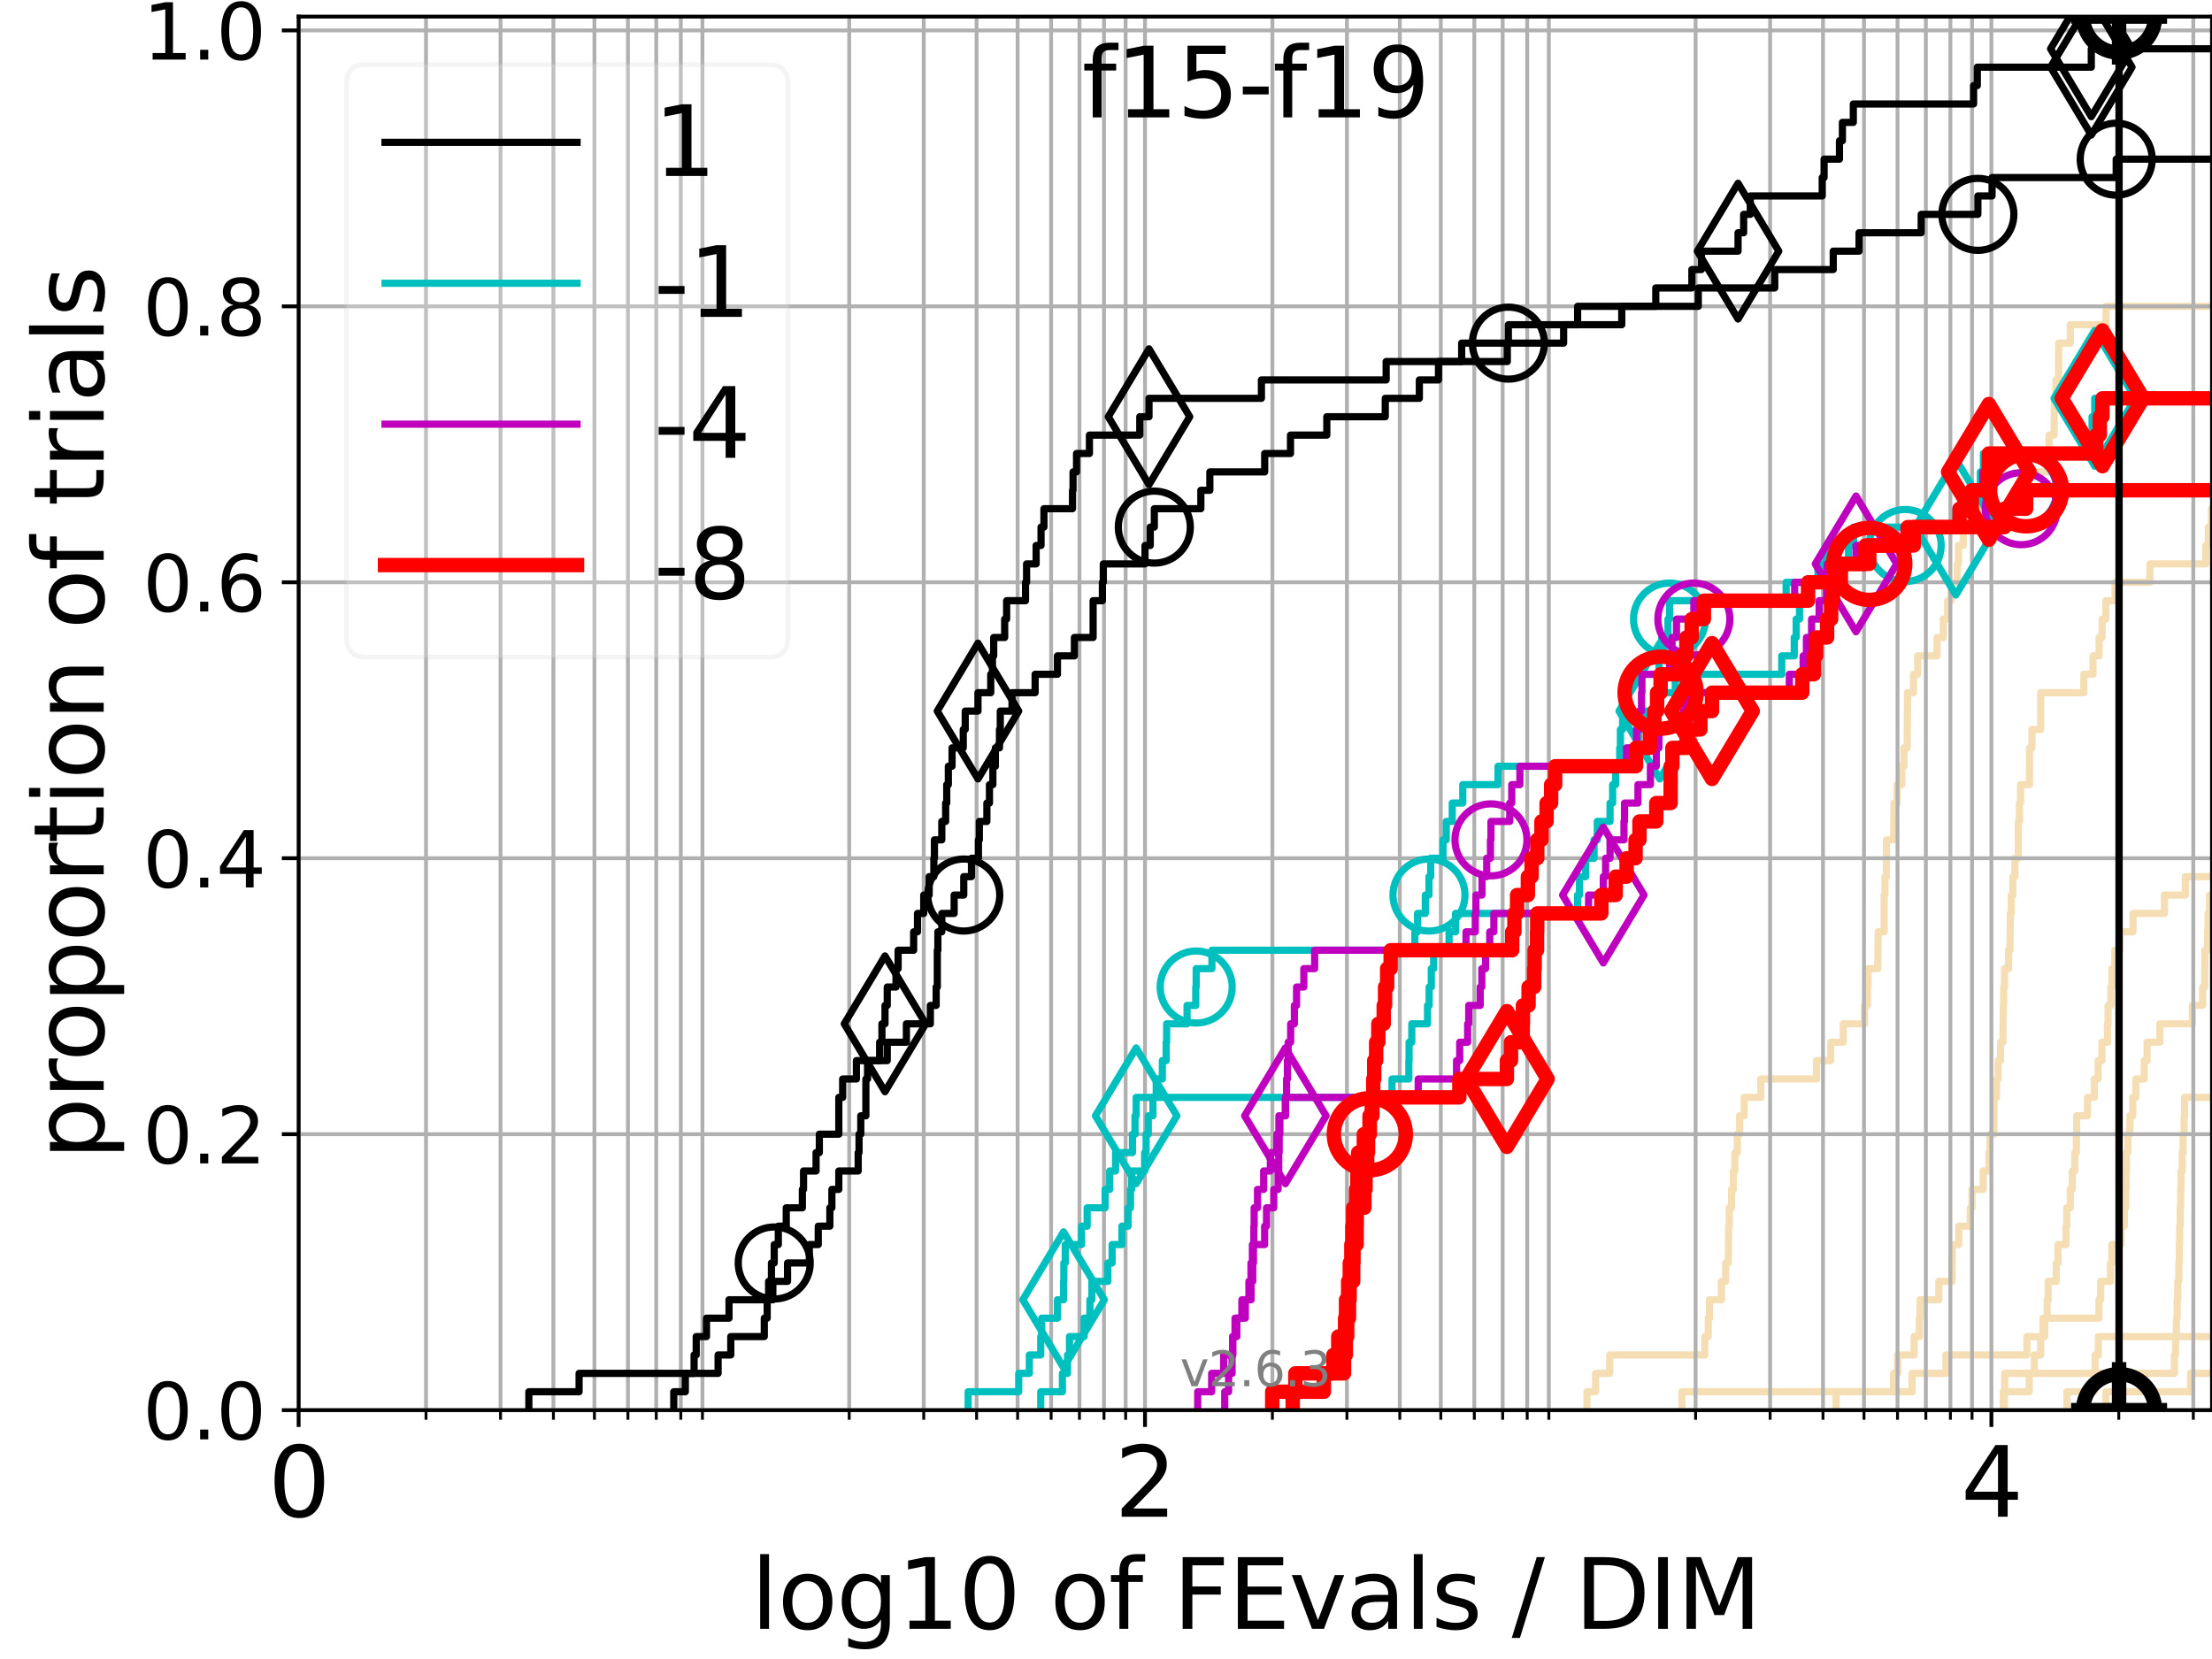 <?xml version="1.0" encoding="utf-8" standalone="no"?>
<!DOCTYPE svg PUBLIC "-//W3C//DTD SVG 1.1//EN"
  "http://www.w3.org/Graphics/SVG/1.1/DTD/svg11.dtd">
<svg xmlns:xlink="http://www.w3.org/1999/xlink" width="460.8pt" height="345.6pt" viewBox="0 0 460.8 345.6" xmlns="http://www.w3.org/2000/svg" version="1.1">
 <defs>
  <style type="text/css">*{stroke-linejoin: round; stroke-linecap: butt}</style>
 </defs>
 <g id="figure_1">
  <g id="patch_1">
   <path d="M 0 345.6 
L 460.8 345.6 
L 460.8 0 
L 0 0 
z
" style="fill: #ffffff"/>
  </g>
  <g id="axes_1">
   <g id="patch_2">
    <path d="M 62.208 293.76 
L 460.8 293.76 
L 460.8 3.456 
L 62.208 3.456 
z
" style="fill: #ffffff"/>
   </g>
   <g id="line2d_1"/>
   <g id="line2d_2"/>
   <g id="line2d_3"/>
   <g id="line2d_4"/>
   <g id="line2d_5"/>
   <g id="line2d_6"/>
   <g id="line2d_7">
    <path clip-path="url(#p1784953599)" style="fill: none; stroke: #f5deb3; stroke-width: 1.5; stroke-linecap: square"/>
   </g>
   <g id="line2d_8">
    <path d="M 417.318 293.76 
L 417.318 289.928 
L 417.623 289.928 
L 417.623 286.095 
L 436.44 286.095 
L 436.44 282.263 
L 437.12 282.263 
L 437.12 278.43 
L 437.12 278.43 
L 437.12 278.43 
L 460.8 278.43 
" clip-path="url(#p1784953599)" style="fill: none; stroke: #f5deb3; stroke-width: 1.5; stroke-linecap: square"/>
   </g>
   <g id="line2d_9">
    <path d="M 330.591 293.76 
L 330.591 289.928 
L 332.395 289.928 
L 332.395 286.095 
L 335.327 286.095 
L 335.327 282.263 
L 355.143 282.263 
L 355.143 278.43 
L 355.847 278.43 
L 355.847 274.598 
L 356.116 274.598 
L 356.116 270.766 
L 358.599 270.766 
L 358.599 266.933 
L 359.485 266.933 
L 359.485 263.101 
L 360.027 263.101 
L 360.126 255.436 
L 360.24 255.436 
L 360.24 251.604 
L 360.717 251.604 
L 360.717 247.771 
L 361.1 247.771 
L 361.1 243.939 
L 361.408 243.939 
L 361.408 240.106 
L 361.917 240.106 
L 361.917 236.274 
L 362.395 236.274 
L 362.395 232.442 
L 363.346 232.442 
L 363.346 228.609 
L 366.813 228.609 
L 366.813 224.777 
L 378.43 224.777 
L 378.43 220.944 
L 381.367 220.944 
L 381.367 217.112 
L 383.994 217.112 
L 383.994 213.28 
L 388.401 213.28 
L 388.401 209.447 
L 389.011 209.447 
L 389.011 205.615 
L 389.145 205.615 
L 389.145 201.782 
L 391.171 201.782 
L 391.26 194.118 
L 392.504 194.118 
L 392.505 186.453 
L 392.674 186.453 
L 392.674 182.621 
L 392.967 182.621 
L 392.971 174.956 
L 394.486 174.956 
L 394.57 167.291 
L 395.196 167.291 
L 395.196 163.459 
L 396.164 163.459 
L 396.164 159.626 
L 396.629 159.626 
L 396.629 155.794 
L 397.288 155.794 
L 397.378 144.297 
L 398.616 144.297 
L 398.616 140.464 
L 399.489 140.464 
L 399.489 136.632 
L 403.532 136.632 
L 403.532 132.799 
L 404.83 132.799 
L 404.83 128.967 
L 405.73 128.967 
L 405.73 125.135 
L 406.437 125.135 
L 406.437 121.302 
L 407.731 121.302 
L 407.731 117.47 
L 407.974 117.47 
L 407.974 113.637 
L 408.978 113.637 
L 408.978 109.805 
L 409.612 109.805 
L 409.612 105.973 
L 419.555 105.973 
L 419.555 102.14 
L 421.229 102.14 
L 421.229 98.308 
L 426.817 98.308 
L 426.884 90.643 
L 427.916 90.643 
L 427.97 82.978 
L 428.295 82.978 
L 428.295 79.146 
L 428.84 79.146 
L 428.857 71.481 
L 431.283 71.481 
L 431.283 67.649 
L 438.727 67.649 
L 438.727 63.816 
L 461.8 63.816 
L 461.8 63.816 
" clip-path="url(#p1784953599)" style="fill: none; stroke: #f5deb3; stroke-width: 1.5; stroke-linecap: square"/>
   </g>
   <g id="line2d_10"/>
   <g id="line2d_11"/>
   <g id="line2d_12"/>
   <g id="line2d_13"/>
   <g id="line2d_14"/>
   <g id="line2d_15"/>
   <g id="line2d_16"/>
   <g id="line2d_17">
    <path d="M 417.543 293.76 
L 417.543 289.928 
L 422.72 289.928 
L 422.72 286.095 
L 423.779 286.095 
L 423.779 282.263 
L 425.113 282.263 
L 425.113 278.43 
L 425.963 278.43 
L 425.963 274.598 
L 426.455 274.598 
L 426.455 270.766 
L 426.667 270.766 
L 426.667 266.933 
L 428.358 266.933 
L 428.358 263.101 
L 428.726 263.101 
L 428.726 259.268 
L 430.391 259.268 
L 430.391 255.436 
L 430.552 255.436 
L 430.552 251.604 
L 431.279 251.604 
L 431.279 247.771 
L 431.694 247.771 
L 431.694 243.939 
L 432.222 243.939 
L 432.222 240.106 
L 432.542 240.106 
L 432.542 236.274 
L 432.611 236.274 
L 432.611 232.442 
L 434.845 232.442 
L 434.845 228.609 
L 436.283 228.609 
L 436.283 224.777 
L 437.083 224.777 
L 437.083 220.944 
L 437.872 220.944 
L 437.872 217.112 
L 439.034 217.112 
L 439.034 213.28 
L 439.149 213.28 
L 439.149 209.447 
L 439.741 209.447 
L 439.741 205.615 
L 439.967 205.615 
L 439.967 201.782 
L 440.551 201.782 
L 440.551 197.95 
L 441.608 197.95 
L 441.608 194.118 
L 444.349 194.118 
L 444.349 190.285 
L 450.888 190.285 
L 450.888 186.453 
L 455.25 186.453 
L 455.25 182.621 
L 455.25 182.621 
L 455.25 182.621 
L 460.8 182.621 
" clip-path="url(#p1784953599)" style="fill: none; stroke: #f5deb3; stroke-width: 1.5; stroke-linecap: square"/>
   </g>
   <g id="line2d_18"/>
   <g id="line2d_19"/>
   <g id="line2d_20"/>
   <g id="line2d_21"/>
   <g id="line2d_22"/>
   <g id="line2d_23"/>
   <g id="line2d_24">
    <path d="M 350.367 293.76 
L 350.367 289.928 
L 394.462 289.928 
L 394.462 286.095 
L 395.308 286.095 
L 395.308 282.263 
L 398.753 282.263 
L 398.753 278.43 
L 399.816 278.43 
L 399.816 274.598 
L 399.985 274.598 
L 399.985 270.766 
L 403.889 270.766 
L 403.889 266.933 
L 406.666 266.933 
L 406.696 259.268 
L 408.043 259.268 
L 408.043 255.436 
L 410.434 255.436 
L 410.434 251.604 
L 410.805 251.604 
L 410.805 247.771 
L 413.126 247.771 
L 413.126 243.939 
L 414.343 243.939 
L 414.343 240.106 
L 414.555 240.106 
L 414.555 236.274 
L 415.367 236.274 
L 415.394 228.609 
L 415.914 228.609 
L 415.914 224.777 
L 416.245 224.777 
L 416.245 220.944 
L 416.76 220.944 
L 416.76 217.112 
L 417.258 217.112 
L 417.331 209.447 
L 417.404 209.447 
L 417.404 205.615 
L 417.569 205.615 
L 417.569 201.782 
L 418.429 201.782 
L 418.429 197.95 
L 418.7 197.95 
L 418.8 190.285 
L 418.987 190.285 
L 418.987 186.453 
L 419.32 186.453 
L 419.32 182.621 
L 419.75 182.621 
L 419.75 178.788 
L 420.441 178.788 
L 420.462 171.123 
L 420.694 171.123 
L 420.694 167.291 
L 420.916 167.291 
L 420.916 163.459 
L 422.781 163.459 
L 422.791 155.794 
L 423.303 155.794 
L 423.303 151.961 
L 425.103 151.961 
L 425.118 144.297 
L 434.103 144.297 
L 434.103 140.464 
L 436.014 140.464 
L 436.014 136.632 
L 437.276 136.632 
L 437.276 132.799 
L 437.913 132.799 
L 437.913 128.967 
L 438.686 128.967 
L 438.686 125.135 
L 440.608 125.135 
L 440.608 121.302 
L 447.869 121.302 
L 447.869 117.47 
L 459.501 117.47 
L 459.501 113.637 
L 460.046 113.637 
L 460.046 109.805 
L 460.702 109.805 
L 460.702 105.973 
L 461.751 105.973 
L 461.751 102.14 
L 461.8 102.14 
" clip-path="url(#p1784953599)" style="fill: none; stroke: #f5deb3; stroke-width: 1.5; stroke-linecap: square"/>
   </g>
   <g id="line2d_25">
    <path d="M 430.583 293.76 
L 430.583 289.928 
L 436.307 289.928 
L 436.307 286.095 
L 452.966 286.095 
L 452.966 282.263 
L 453.207 282.263 
L 453.207 278.43 
L 453.381 278.43 
L 453.381 274.598 
L 453.55 274.598 
L 453.55 270.766 
L 453.669 270.766 
L 453.669 266.933 
L 453.887 266.933 
L 453.887 263.101 
L 453.976 263.101 
L 453.976 259.268 
L 454.06 259.268 
L 454.06 255.436 
L 454.167 255.436 
L 454.167 251.604 
L 454.264 251.604 
L 454.264 247.771 
L 454.352 247.771 
L 454.352 243.939 
L 454.609 243.939 
L 454.609 240.106 
L 454.787 240.106 
L 454.787 236.274 
L 454.994 236.274 
L 454.994 232.442 
L 455.086 232.442 
L 455.086 228.609 
L 461.8 228.609 
" clip-path="url(#p1784953599)" style="fill: none; stroke: #f5deb3; stroke-width: 1.5; stroke-linecap: square"/>
   </g>
   <g id="line2d_26">
    <path d="M 438.706 293.76 
L 438.706 289.928 
L 456.331 289.928 
L 456.331 286.095 
L 461.8 286.095 
" clip-path="url(#p1784953599)" style="fill: none; stroke: #f5deb3; stroke-width: 1.5; stroke-linecap: square"/>
   </g>
   <g id="line2d_27"/>
   <g id="line2d_28">
    <path d="M 382.5 293.76 
L 382.5 289.928 
L 398.311 289.928 
L 398.311 286.095 
L 405.364 286.095 
L 405.364 282.263 
L 422.251 282.263 
L 422.251 278.43 
L 425.584 278.43 
L 425.584 274.598 
L 437.252 274.598 
L 437.252 270.766 
L 437.603 270.766 
L 437.603 266.933 
L 439.633 266.933 
L 439.633 263.101 
L 439.929 263.101 
L 439.929 259.268 
L 441.832 259.268 
L 441.832 255.436 
L 442.526 255.436 
L 442.526 251.604 
L 442.799 251.604 
L 442.799 247.771 
L 442.892 247.771 
L 442.892 243.939 
L 442.973 243.939 
L 442.973 240.106 
L 443.281 240.106 
L 443.281 236.274 
L 443.698 236.274 
L 443.698 232.442 
L 444.293 232.442 
L 444.293 228.609 
L 444.938 228.609 
L 444.938 224.777 
L 446.68 224.777 
L 446.68 220.944 
L 447.282 220.944 
L 447.282 217.112 
L 449.947 217.112 
L 449.947 213.28 
L 456.735 213.28 
L 456.735 209.447 
L 458.846 209.447 
L 458.846 205.615 
L 459.299 205.615 
L 459.299 201.782 
L 459.323 201.782 
L 459.323 197.95 
L 459.891 197.95 
L 459.891 194.118 
L 459.979 194.118 
L 459.979 190.285 
L 460.299 190.285 
L 460.299 186.453 
L 461.8 186.453 
" clip-path="url(#p1784953599)" style="fill: none; stroke: #f5deb3; stroke-width: 1.5; stroke-linecap: square"/>
   </g>
   <g id="line2d_29"/>
   <g id="line2d_30"/>
   <g id="matplotlib.axis_1">
    <g id="xtick_1">
     <g id="line2d_31">
      <path d="M 62.208 293.76 
L 62.208 3.456 
" clip-path="url(#p1784953599)" style="fill: none; stroke: #b0b0b0; stroke-width: 0.8; stroke-linecap: square"/>
     </g>
     <g id="line2d_32">
      <defs>
       <path id="mc4351ca443" d="M 0 0 
L 0 3.5 
" style="stroke: #000000; stroke-width: 0.8"/>
      </defs>
      <g>
       <use xlink:href="#mc4351ca443" x="62.208" y="293.76" style="stroke: #000000; stroke-width: 0.8"/>
      </g>
     </g>
     <g id="text_1">
      <!-- 0 -->
      <g transform="translate(55.846 315.957) scale(0.2 -0.2)">
       <defs>
        <path id="DejaVuSans-30" d="M 2034 4250 
Q 1547 4250 1301 3770 
Q 1056 3291 1056 2328 
Q 1056 1369 1301 889 
Q 1547 409 2034 409 
Q 2525 409 2770 889 
Q 3016 1369 3016 2328 
Q 3016 3291 2770 3770 
Q 2525 4250 2034 4250 
z
M 2034 4750 
Q 2819 4750 3233 4129 
Q 3647 3509 3647 2328 
Q 3647 1150 3233 529 
Q 2819 -91 2034 -91 
Q 1250 -91 836 529 
Q 422 1150 422 2328 
Q 422 3509 836 4129 
Q 1250 4750 2034 4750 
z
" transform="scale(0.016)"/>
       </defs>
       <use xlink:href="#DejaVuSans-30"/>
      </g>
     </g>
    </g>
    <g id="xtick_2">
     <g id="line2d_33">
      <path d="M 238.526 293.76 
L 238.526 3.456 
" clip-path="url(#p1784953599)" style="fill: none; stroke: #b0b0b0; stroke-width: 0.8; stroke-linecap: square"/>
     </g>
     <g id="line2d_34">
      <g>
       <use xlink:href="#mc4351ca443" x="238.526" y="293.76" style="stroke: #000000; stroke-width: 0.8"/>
      </g>
     </g>
     <g id="text_2">
      <!-- 2 -->
      <g transform="translate(232.164 315.957) scale(0.2 -0.2)">
       <defs>
        <path id="DejaVuSans-32" d="M 1228 531 
L 3431 531 
L 3431 0 
L 469 0 
L 469 531 
Q 828 903 1448 1529 
Q 2069 2156 2228 2338 
Q 2531 2678 2651 2914 
Q 2772 3150 2772 3378 
Q 2772 3750 2511 3984 
Q 2250 4219 1831 4219 
Q 1534 4219 1204 4116 
Q 875 4013 500 3803 
L 500 4441 
Q 881 4594 1212 4672 
Q 1544 4750 1819 4750 
Q 2544 4750 2975 4387 
Q 3406 4025 3406 3419 
Q 3406 3131 3298 2873 
Q 3191 2616 2906 2266 
Q 2828 2175 2409 1742 
Q 1991 1309 1228 531 
z
" transform="scale(0.016)"/>
       </defs>
       <use xlink:href="#DejaVuSans-32"/>
      </g>
     </g>
    </g>
    <g id="xtick_3">
     <g id="line2d_35">
      <path d="M 414.845 293.76 
L 414.845 3.456 
" clip-path="url(#p1784953599)" style="fill: none; stroke: #b0b0b0; stroke-width: 0.8; stroke-linecap: square"/>
     </g>
     <g id="line2d_36">
      <g>
       <use xlink:href="#mc4351ca443" x="414.845" y="293.76" style="stroke: #000000; stroke-width: 0.8"/>
      </g>
     </g>
     <g id="text_3">
      <!-- 4 -->
      <g transform="translate(408.482 315.957) scale(0.2 -0.2)">
       <defs>
        <path id="DejaVuSans-34" d="M 2419 4116 
L 825 1625 
L 2419 1625 
L 2419 4116 
z
M 2253 4666 
L 3047 4666 
L 3047 1625 
L 3713 1625 
L 3713 1100 
L 3047 1100 
L 3047 0 
L 2419 0 
L 2419 1100 
L 313 1100 
L 313 1709 
L 2253 4666 
z
" transform="scale(0.016)"/>
       </defs>
       <use xlink:href="#DejaVuSans-34"/>
      </g>
     </g>
    </g>
    <g id="xtick_4">
     <g id="line2d_37">
      <path d="M 88.747 293.76 
L 88.747 3.456 
" clip-path="url(#p1784953599)" style="fill: none; stroke: #b0b0b0; stroke-width: 0.8; stroke-linecap: square"/>
     </g>
     <g id="line2d_38">
      <defs>
       <path id="m21971b94e0" d="M 0 0 
L 0 2 
" style="stroke: #000000; stroke-width: 0.6"/>
      </defs>
      <g>
       <use xlink:href="#m21971b94e0" x="88.747" y="293.76" style="stroke: #000000; stroke-width: 0.6"/>
      </g>
     </g>
    </g>
    <g id="xtick_5">
     <g id="line2d_39">
      <path d="M 104.271 293.76 
L 104.271 3.456 
" clip-path="url(#p1784953599)" style="fill: none; stroke: #b0b0b0; stroke-width: 0.8; stroke-linecap: square"/>
     </g>
     <g id="line2d_40">
      <g>
       <use xlink:href="#m21971b94e0" x="104.271" y="293.76" style="stroke: #000000; stroke-width: 0.6"/>
      </g>
     </g>
    </g>
    <g id="xtick_6">
     <g id="line2d_41">
      <path d="M 115.285 293.76 
L 115.285 3.456 
" clip-path="url(#p1784953599)" style="fill: none; stroke: #b0b0b0; stroke-width: 0.8; stroke-linecap: square"/>
     </g>
     <g id="line2d_42">
      <g>
       <use xlink:href="#m21971b94e0" x="115.285" y="293.76" style="stroke: #000000; stroke-width: 0.6"/>
      </g>
     </g>
    </g>
    <g id="xtick_7">
     <g id="line2d_43">
      <path d="M 123.829 293.76 
L 123.829 3.456 
" clip-path="url(#p1784953599)" style="fill: none; stroke: #b0b0b0; stroke-width: 0.8; stroke-linecap: square"/>
     </g>
     <g id="line2d_44">
      <g>
       <use xlink:href="#m21971b94e0" x="123.829" y="293.76" style="stroke: #000000; stroke-width: 0.6"/>
      </g>
     </g>
    </g>
    <g id="xtick_8">
     <g id="line2d_45">
      <path d="M 130.809 293.76 
L 130.809 3.456 
" clip-path="url(#p1784953599)" style="fill: none; stroke: #b0b0b0; stroke-width: 0.8; stroke-linecap: square"/>
     </g>
     <g id="line2d_46">
      <g>
       <use xlink:href="#m21971b94e0" x="130.809" y="293.76" style="stroke: #000000; stroke-width: 0.6"/>
      </g>
     </g>
    </g>
    <g id="xtick_9">
     <g id="line2d_47">
      <path d="M 136.711 293.76 
L 136.711 3.456 
" clip-path="url(#p1784953599)" style="fill: none; stroke: #b0b0b0; stroke-width: 0.8; stroke-linecap: square"/>
     </g>
     <g id="line2d_48">
      <g>
       <use xlink:href="#m21971b94e0" x="136.711" y="293.76" style="stroke: #000000; stroke-width: 0.6"/>
      </g>
     </g>
    </g>
    <g id="xtick_10">
     <g id="line2d_49">
      <path d="M 141.824 293.76 
L 141.824 3.456 
" clip-path="url(#p1784953599)" style="fill: none; stroke: #b0b0b0; stroke-width: 0.8; stroke-linecap: square"/>
     </g>
     <g id="line2d_50">
      <g>
       <use xlink:href="#m21971b94e0" x="141.824" y="293.76" style="stroke: #000000; stroke-width: 0.6"/>
      </g>
     </g>
    </g>
    <g id="xtick_11">
     <g id="line2d_51">
      <path d="M 146.333 293.76 
L 146.333 3.456 
" clip-path="url(#p1784953599)" style="fill: none; stroke: #b0b0b0; stroke-width: 0.8; stroke-linecap: square"/>
     </g>
     <g id="line2d_52">
      <g>
       <use xlink:href="#m21971b94e0" x="146.333" y="293.76" style="stroke: #000000; stroke-width: 0.6"/>
      </g>
     </g>
    </g>
    <g id="xtick_12">
     <g id="line2d_53">
      <path d="M 176.906 293.76 
L 176.906 3.456 
" clip-path="url(#p1784953599)" style="fill: none; stroke: #b0b0b0; stroke-width: 0.8; stroke-linecap: square"/>
     </g>
     <g id="line2d_54">
      <g>
       <use xlink:href="#m21971b94e0" x="176.906" y="293.76" style="stroke: #000000; stroke-width: 0.6"/>
      </g>
     </g>
    </g>
    <g id="xtick_13">
     <g id="line2d_55">
      <path d="M 192.43 293.76 
L 192.43 3.456 
" clip-path="url(#p1784953599)" style="fill: none; stroke: #b0b0b0; stroke-width: 0.8; stroke-linecap: square"/>
     </g>
     <g id="line2d_56">
      <g>
       <use xlink:href="#m21971b94e0" x="192.43" y="293.76" style="stroke: #000000; stroke-width: 0.6"/>
      </g>
     </g>
    </g>
    <g id="xtick_14">
     <g id="line2d_57">
      <path d="M 203.444 293.76 
L 203.444 3.456 
" clip-path="url(#p1784953599)" style="fill: none; stroke: #b0b0b0; stroke-width: 0.8; stroke-linecap: square"/>
     </g>
     <g id="line2d_58">
      <g>
       <use xlink:href="#m21971b94e0" x="203.444" y="293.76" style="stroke: #000000; stroke-width: 0.6"/>
      </g>
     </g>
    </g>
    <g id="xtick_15">
     <g id="line2d_59">
      <path d="M 211.988 293.76 
L 211.988 3.456 
" clip-path="url(#p1784953599)" style="fill: none; stroke: #b0b0b0; stroke-width: 0.8; stroke-linecap: square"/>
     </g>
     <g id="line2d_60">
      <g>
       <use xlink:href="#m21971b94e0" x="211.988" y="293.76" style="stroke: #000000; stroke-width: 0.6"/>
      </g>
     </g>
    </g>
    <g id="xtick_16">
     <g id="line2d_61">
      <path d="M 218.968 293.76 
L 218.968 3.456 
" clip-path="url(#p1784953599)" style="fill: none; stroke: #b0b0b0; stroke-width: 0.8; stroke-linecap: square"/>
     </g>
     <g id="line2d_62">
      <g>
       <use xlink:href="#m21971b94e0" x="218.968" y="293.76" style="stroke: #000000; stroke-width: 0.6"/>
      </g>
     </g>
    </g>
    <g id="xtick_17">
     <g id="line2d_63">
      <path d="M 224.87 293.76 
L 224.87 3.456 
" clip-path="url(#p1784953599)" style="fill: none; stroke: #b0b0b0; stroke-width: 0.8; stroke-linecap: square"/>
     </g>
     <g id="line2d_64">
      <g>
       <use xlink:href="#m21971b94e0" x="224.87" y="293.76" style="stroke: #000000; stroke-width: 0.6"/>
      </g>
     </g>
    </g>
    <g id="xtick_18">
     <g id="line2d_65">
      <path d="M 229.983 293.76 
L 229.983 3.456 
" clip-path="url(#p1784953599)" style="fill: none; stroke: #b0b0b0; stroke-width: 0.8; stroke-linecap: square"/>
     </g>
     <g id="line2d_66">
      <g>
       <use xlink:href="#m21971b94e0" x="229.983" y="293.76" style="stroke: #000000; stroke-width: 0.6"/>
      </g>
     </g>
    </g>
    <g id="xtick_19">
     <g id="line2d_67">
      <path d="M 234.492 293.76 
L 234.492 3.456 
" clip-path="url(#p1784953599)" style="fill: none; stroke: #b0b0b0; stroke-width: 0.8; stroke-linecap: square"/>
     </g>
     <g id="line2d_68">
      <g>
       <use xlink:href="#m21971b94e0" x="234.492" y="293.76" style="stroke: #000000; stroke-width: 0.6"/>
      </g>
     </g>
    </g>
    <g id="xtick_20">
     <g id="line2d_69">
      <path d="M 265.065 293.76 
L 265.065 3.456 
" clip-path="url(#p1784953599)" style="fill: none; stroke: #b0b0b0; stroke-width: 0.8; stroke-linecap: square"/>
     </g>
     <g id="line2d_70">
      <g>
       <use xlink:href="#m21971b94e0" x="265.065" y="293.76" style="stroke: #000000; stroke-width: 0.6"/>
      </g>
     </g>
    </g>
    <g id="xtick_21">
     <g id="line2d_71">
      <path d="M 280.589 293.76 
L 280.589 3.456 
" clip-path="url(#p1784953599)" style="fill: none; stroke: #b0b0b0; stroke-width: 0.8; stroke-linecap: square"/>
     </g>
     <g id="line2d_72">
      <g>
       <use xlink:href="#m21971b94e0" x="280.589" y="293.76" style="stroke: #000000; stroke-width: 0.6"/>
      </g>
     </g>
    </g>
    <g id="xtick_22">
     <g id="line2d_73">
      <path d="M 291.604 293.76 
L 291.604 3.456 
" clip-path="url(#p1784953599)" style="fill: none; stroke: #b0b0b0; stroke-width: 0.8; stroke-linecap: square"/>
     </g>
     <g id="line2d_74">
      <g>
       <use xlink:href="#m21971b94e0" x="291.604" y="293.76" style="stroke: #000000; stroke-width: 0.6"/>
      </g>
     </g>
    </g>
    <g id="xtick_23">
     <g id="line2d_75">
      <path d="M 300.147 293.76 
L 300.147 3.456 
" clip-path="url(#p1784953599)" style="fill: none; stroke: #b0b0b0; stroke-width: 0.8; stroke-linecap: square"/>
     </g>
     <g id="line2d_76">
      <g>
       <use xlink:href="#m21971b94e0" x="300.147" y="293.76" style="stroke: #000000; stroke-width: 0.6"/>
      </g>
     </g>
    </g>
    <g id="xtick_24">
     <g id="line2d_77">
      <path d="M 307.128 293.76 
L 307.128 3.456 
" clip-path="url(#p1784953599)" style="fill: none; stroke: #b0b0b0; stroke-width: 0.8; stroke-linecap: square"/>
     </g>
     <g id="line2d_78">
      <g>
       <use xlink:href="#m21971b94e0" x="307.128" y="293.76" style="stroke: #000000; stroke-width: 0.6"/>
      </g>
     </g>
    </g>
    <g id="xtick_25">
     <g id="line2d_79">
      <path d="M 313.03 293.76 
L 313.03 3.456 
" clip-path="url(#p1784953599)" style="fill: none; stroke: #b0b0b0; stroke-width: 0.8; stroke-linecap: square"/>
     </g>
     <g id="line2d_80">
      <g>
       <use xlink:href="#m21971b94e0" x="313.03" y="293.76" style="stroke: #000000; stroke-width: 0.6"/>
      </g>
     </g>
    </g>
    <g id="xtick_26">
     <g id="line2d_81">
      <path d="M 318.142 293.76 
L 318.142 3.456 
" clip-path="url(#p1784953599)" style="fill: none; stroke: #b0b0b0; stroke-width: 0.8; stroke-linecap: square"/>
     </g>
     <g id="line2d_82">
      <g>
       <use xlink:href="#m21971b94e0" x="318.142" y="293.76" style="stroke: #000000; stroke-width: 0.6"/>
      </g>
     </g>
    </g>
    <g id="xtick_27">
     <g id="line2d_83">
      <path d="M 322.652 293.76 
L 322.652 3.456 
" clip-path="url(#p1784953599)" style="fill: none; stroke: #b0b0b0; stroke-width: 0.8; stroke-linecap: square"/>
     </g>
     <g id="line2d_84">
      <g>
       <use xlink:href="#m21971b94e0" x="322.652" y="293.76" style="stroke: #000000; stroke-width: 0.6"/>
      </g>
     </g>
    </g>
    <g id="xtick_28">
     <g id="line2d_85">
      <path d="M 353.224 293.76 
L 353.224 3.456 
" clip-path="url(#p1784953599)" style="fill: none; stroke: #b0b0b0; stroke-width: 0.8; stroke-linecap: square"/>
     </g>
     <g id="line2d_86">
      <g>
       <use xlink:href="#m21971b94e0" x="353.224" y="293.76" style="stroke: #000000; stroke-width: 0.6"/>
      </g>
     </g>
    </g>
    <g id="xtick_29">
     <g id="line2d_87">
      <path d="M 368.748 293.76 
L 368.748 3.456 
" clip-path="url(#p1784953599)" style="fill: none; stroke: #b0b0b0; stroke-width: 0.8; stroke-linecap: square"/>
     </g>
     <g id="line2d_88">
      <g>
       <use xlink:href="#m21971b94e0" x="368.748" y="293.76" style="stroke: #000000; stroke-width: 0.6"/>
      </g>
     </g>
    </g>
    <g id="xtick_30">
     <g id="line2d_89">
      <path d="M 379.763 293.76 
L 379.763 3.456 
" clip-path="url(#p1784953599)" style="fill: none; stroke: #b0b0b0; stroke-width: 0.8; stroke-linecap: square"/>
     </g>
     <g id="line2d_90">
      <g>
       <use xlink:href="#m21971b94e0" x="379.763" y="293.76" style="stroke: #000000; stroke-width: 0.6"/>
      </g>
     </g>
    </g>
    <g id="xtick_31">
     <g id="line2d_91">
      <path d="M 388.306 293.76 
L 388.306 3.456 
" clip-path="url(#p1784953599)" style="fill: none; stroke: #b0b0b0; stroke-width: 0.8; stroke-linecap: square"/>
     </g>
     <g id="line2d_92">
      <g>
       <use xlink:href="#m21971b94e0" x="388.306" y="293.76" style="stroke: #000000; stroke-width: 0.6"/>
      </g>
     </g>
    </g>
    <g id="xtick_32">
     <g id="line2d_93">
      <path d="M 395.287 293.76 
L 395.287 3.456 
" clip-path="url(#p1784953599)" style="fill: none; stroke: #b0b0b0; stroke-width: 0.8; stroke-linecap: square"/>
     </g>
     <g id="line2d_94">
      <g>
       <use xlink:href="#m21971b94e0" x="395.287" y="293.76" style="stroke: #000000; stroke-width: 0.6"/>
      </g>
     </g>
    </g>
    <g id="xtick_33">
     <g id="line2d_95">
      <path d="M 401.189 293.76 
L 401.189 3.456 
" clip-path="url(#p1784953599)" style="fill: none; stroke: #b0b0b0; stroke-width: 0.8; stroke-linecap: square"/>
     </g>
     <g id="line2d_96">
      <g>
       <use xlink:href="#m21971b94e0" x="401.189" y="293.76" style="stroke: #000000; stroke-width: 0.6"/>
      </g>
     </g>
    </g>
    <g id="xtick_34">
     <g id="line2d_97">
      <path d="M 406.301 293.76 
L 406.301 3.456 
" clip-path="url(#p1784953599)" style="fill: none; stroke: #b0b0b0; stroke-width: 0.8; stroke-linecap: square"/>
     </g>
     <g id="line2d_98">
      <g>
       <use xlink:href="#m21971b94e0" x="406.301" y="293.76" style="stroke: #000000; stroke-width: 0.6"/>
      </g>
     </g>
    </g>
    <g id="xtick_35">
     <g id="line2d_99">
      <path d="M 410.811 293.76 
L 410.811 3.456 
" clip-path="url(#p1784953599)" style="fill: none; stroke: #b0b0b0; stroke-width: 0.8; stroke-linecap: square"/>
     </g>
     <g id="line2d_100">
      <g>
       <use xlink:href="#m21971b94e0" x="410.811" y="293.76" style="stroke: #000000; stroke-width: 0.6"/>
      </g>
     </g>
    </g>
    <g id="xtick_36">
     <g id="line2d_101">
      <path d="M 441.383 293.76 
L 441.383 3.456 
" clip-path="url(#p1784953599)" style="fill: none; stroke: #b0b0b0; stroke-width: 0.8; stroke-linecap: square"/>
     </g>
     <g id="line2d_102">
      <g>
       <use xlink:href="#m21971b94e0" x="441.383" y="293.76" style="stroke: #000000; stroke-width: 0.6"/>
      </g>
     </g>
    </g>
    <g id="xtick_37">
     <g id="line2d_103">
      <path d="M 456.907 293.76 
L 456.907 3.456 
" clip-path="url(#p1784953599)" style="fill: none; stroke: #b0b0b0; stroke-width: 0.8; stroke-linecap: square"/>
     </g>
     <g id="line2d_104">
      <g>
       <use xlink:href="#m21971b94e0" x="456.907" y="293.76" style="stroke: #000000; stroke-width: 0.6"/>
      </g>
     </g>
    </g>
    <g id="text_4">
     <!-- log10 of FEvals / DIM -->
     <g transform="translate(156.431 339.313) scale(0.2 -0.2)">
      <defs>
       <path id="DejaVuSans-6c" d="M 603 4863 
L 1178 4863 
L 1178 0 
L 603 0 
L 603 4863 
z
" transform="scale(0.016)"/>
       <path id="DejaVuSans-6f" d="M 1959 3097 
Q 1497 3097 1228 2736 
Q 959 2375 959 1747 
Q 959 1119 1226 758 
Q 1494 397 1959 397 
Q 2419 397 2687 759 
Q 2956 1122 2956 1747 
Q 2956 2369 2687 2733 
Q 2419 3097 1959 3097 
z
M 1959 3584 
Q 2709 3584 3137 3096 
Q 3566 2609 3566 1747 
Q 3566 888 3137 398 
Q 2709 -91 1959 -91 
Q 1206 -91 779 398 
Q 353 888 353 1747 
Q 353 2609 779 3096 
Q 1206 3584 1959 3584 
z
" transform="scale(0.016)"/>
       <path id="DejaVuSans-67" d="M 2906 1791 
Q 2906 2416 2648 2759 
Q 2391 3103 1925 3103 
Q 1463 3103 1205 2759 
Q 947 2416 947 1791 
Q 947 1169 1205 825 
Q 1463 481 1925 481 
Q 2391 481 2648 825 
Q 2906 1169 2906 1791 
z
M 3481 434 
Q 3481 -459 3084 -895 
Q 2688 -1331 1869 -1331 
Q 1566 -1331 1297 -1286 
Q 1028 -1241 775 -1147 
L 775 -588 
Q 1028 -725 1275 -790 
Q 1522 -856 1778 -856 
Q 2344 -856 2625 -561 
Q 2906 -266 2906 331 
L 2906 616 
Q 2728 306 2450 153 
Q 2172 0 1784 0 
Q 1141 0 747 490 
Q 353 981 353 1791 
Q 353 2603 747 3093 
Q 1141 3584 1784 3584 
Q 2172 3584 2450 3431 
Q 2728 3278 2906 2969 
L 2906 3500 
L 3481 3500 
L 3481 434 
z
" transform="scale(0.016)"/>
       <path id="DejaVuSans-31" d="M 794 531 
L 1825 531 
L 1825 4091 
L 703 3866 
L 703 4441 
L 1819 4666 
L 2450 4666 
L 2450 531 
L 3481 531 
L 3481 0 
L 794 0 
L 794 531 
z
" transform="scale(0.016)"/>
       <path id="DejaVuSans-20" transform="scale(0.016)"/>
       <path id="DejaVuSans-66" d="M 2375 4863 
L 2375 4384 
L 1825 4384 
Q 1516 4384 1395 4259 
Q 1275 4134 1275 3809 
L 1275 3500 
L 2222 3500 
L 2222 3053 
L 1275 3053 
L 1275 0 
L 697 0 
L 697 3053 
L 147 3053 
L 147 3500 
L 697 3500 
L 697 3744 
Q 697 4328 969 4595 
Q 1241 4863 1831 4863 
L 2375 4863 
z
" transform="scale(0.016)"/>
       <path id="DejaVuSans-46" d="M 628 4666 
L 3309 4666 
L 3309 4134 
L 1259 4134 
L 1259 2759 
L 3109 2759 
L 3109 2228 
L 1259 2228 
L 1259 0 
L 628 0 
L 628 4666 
z
" transform="scale(0.016)"/>
       <path id="DejaVuSans-45" d="M 628 4666 
L 3578 4666 
L 3578 4134 
L 1259 4134 
L 1259 2753 
L 3481 2753 
L 3481 2222 
L 1259 2222 
L 1259 531 
L 3634 531 
L 3634 0 
L 628 0 
L 628 4666 
z
" transform="scale(0.016)"/>
       <path id="DejaVuSans-76" d="M 191 3500 
L 800 3500 
L 1894 563 
L 2988 3500 
L 3597 3500 
L 2284 0 
L 1503 0 
L 191 3500 
z
" transform="scale(0.016)"/>
       <path id="DejaVuSans-61" d="M 2194 1759 
Q 1497 1759 1228 1600 
Q 959 1441 959 1056 
Q 959 750 1161 570 
Q 1363 391 1709 391 
Q 2188 391 2477 730 
Q 2766 1069 2766 1631 
L 2766 1759 
L 2194 1759 
z
M 3341 1997 
L 3341 0 
L 2766 0 
L 2766 531 
Q 2569 213 2275 61 
Q 1981 -91 1556 -91 
Q 1019 -91 701 211 
Q 384 513 384 1019 
Q 384 1609 779 1909 
Q 1175 2209 1959 2209 
L 2766 2209 
L 2766 2266 
Q 2766 2663 2505 2880 
Q 2244 3097 1772 3097 
Q 1472 3097 1187 3025 
Q 903 2953 641 2809 
L 641 3341 
Q 956 3463 1253 3523 
Q 1550 3584 1831 3584 
Q 2591 3584 2966 3190 
Q 3341 2797 3341 1997 
z
" transform="scale(0.016)"/>
       <path id="DejaVuSans-73" d="M 2834 3397 
L 2834 2853 
Q 2591 2978 2328 3040 
Q 2066 3103 1784 3103 
Q 1356 3103 1142 2972 
Q 928 2841 928 2578 
Q 928 2378 1081 2264 
Q 1234 2150 1697 2047 
L 1894 2003 
Q 2506 1872 2764 1633 
Q 3022 1394 3022 966 
Q 3022 478 2636 193 
Q 2250 -91 1575 -91 
Q 1294 -91 989 -36 
Q 684 19 347 128 
L 347 722 
Q 666 556 975 473 
Q 1284 391 1588 391 
Q 1994 391 2212 530 
Q 2431 669 2431 922 
Q 2431 1156 2273 1281 
Q 2116 1406 1581 1522 
L 1381 1569 
Q 847 1681 609 1914 
Q 372 2147 372 2553 
Q 372 3047 722 3315 
Q 1072 3584 1716 3584 
Q 2034 3584 2315 3537 
Q 2597 3491 2834 3397 
z
" transform="scale(0.016)"/>
       <path id="DejaVuSans-2f" d="M 1625 4666 
L 2156 4666 
L 531 -594 
L 0 -594 
L 1625 4666 
z
" transform="scale(0.016)"/>
       <path id="DejaVuSans-44" d="M 1259 4147 
L 1259 519 
L 2022 519 
Q 2988 519 3436 956 
Q 3884 1394 3884 2338 
Q 3884 3275 3436 3711 
Q 2988 4147 2022 4147 
L 1259 4147 
z
M 628 4666 
L 1925 4666 
Q 3281 4666 3915 4102 
Q 4550 3538 4550 2338 
Q 4550 1131 3912 565 
Q 3275 0 1925 0 
L 628 0 
L 628 4666 
z
" transform="scale(0.016)"/>
       <path id="DejaVuSans-49" d="M 628 4666 
L 1259 4666 
L 1259 0 
L 628 0 
L 628 4666 
z
" transform="scale(0.016)"/>
       <path id="DejaVuSans-4d" d="M 628 4666 
L 1569 4666 
L 2759 1491 
L 3956 4666 
L 4897 4666 
L 4897 0 
L 4281 0 
L 4281 4097 
L 3078 897 
L 2444 897 
L 1241 4097 
L 1241 0 
L 628 0 
L 628 4666 
z
" transform="scale(0.016)"/>
      </defs>
      <use xlink:href="#DejaVuSans-6c"/>
      <use xlink:href="#DejaVuSans-6f" x="27.783"/>
      <use xlink:href="#DejaVuSans-67" x="88.965"/>
      <use xlink:href="#DejaVuSans-31" x="152.441"/>
      <use xlink:href="#DejaVuSans-30" x="216.064"/>
      <use xlink:href="#DejaVuSans-20" x="279.688"/>
      <use xlink:href="#DejaVuSans-6f" x="311.475"/>
      <use xlink:href="#DejaVuSans-66" x="372.656"/>
      <use xlink:href="#DejaVuSans-20" x="407.861"/>
      <use xlink:href="#DejaVuSans-46" x="439.648"/>
      <use xlink:href="#DejaVuSans-45" x="497.168"/>
      <use xlink:href="#DejaVuSans-76" x="560.352"/>
      <use xlink:href="#DejaVuSans-61" x="619.531"/>
      <use xlink:href="#DejaVuSans-6c" x="680.811"/>
      <use xlink:href="#DejaVuSans-73" x="708.594"/>
      <use xlink:href="#DejaVuSans-20" x="760.693"/>
      <use xlink:href="#DejaVuSans-2f" x="792.48"/>
      <use xlink:href="#DejaVuSans-20" x="826.172"/>
      <use xlink:href="#DejaVuSans-44" x="857.959"/>
      <use xlink:href="#DejaVuSans-49" x="934.961"/>
      <use xlink:href="#DejaVuSans-4d" x="964.453"/>
     </g>
    </g>
   </g>
   <g id="matplotlib.axis_2">
    <g id="ytick_1">
     <g id="line2d_105">
      <path d="M 62.208 293.76 
L 460.8 293.76 
" clip-path="url(#p1784953599)" style="fill: none; stroke: #b0b0b0; stroke-width: 0.8; stroke-linecap: square"/>
     </g>
     <g id="line2d_106">
      <defs>
       <path id="m99f288a8ac" d="M 0 0 
L -3.5 0 
" style="stroke: #000000; stroke-width: 0.8"/>
      </defs>
      <g>
       <use xlink:href="#m99f288a8ac" x="62.208" y="293.76" style="stroke: #000000; stroke-width: 0.8"/>
      </g>
     </g>
     <g id="text_5">
      <!-- 0.0 -->
      <g transform="translate(29.763 299.839) scale(0.16 -0.16)">
       <defs>
        <path id="DejaVuSans-2e" d="M 684 794 
L 1344 794 
L 1344 0 
L 684 0 
L 684 794 
z
" transform="scale(0.016)"/>
       </defs>
       <use xlink:href="#DejaVuSans-30"/>
       <use xlink:href="#DejaVuSans-2e" x="63.623"/>
       <use xlink:href="#DejaVuSans-30" x="95.41"/>
      </g>
     </g>
    </g>
    <g id="ytick_2">
     <g id="line2d_107">
      <path d="M 62.208 236.274 
L 460.8 236.274 
" clip-path="url(#p1784953599)" style="fill: none; stroke: #b0b0b0; stroke-width: 0.8; stroke-linecap: square"/>
     </g>
     <g id="line2d_108">
      <g>
       <use xlink:href="#m99f288a8ac" x="62.208" y="236.274" style="stroke: #000000; stroke-width: 0.8"/>
      </g>
     </g>
     <g id="text_6">
      <!-- 0.2 -->
      <g transform="translate(29.763 242.353) scale(0.16 -0.16)">
       <use xlink:href="#DejaVuSans-30"/>
       <use xlink:href="#DejaVuSans-2e" x="63.623"/>
       <use xlink:href="#DejaVuSans-32" x="95.41"/>
      </g>
     </g>
    </g>
    <g id="ytick_3">
     <g id="line2d_109">
      <path d="M 62.208 178.788 
L 460.8 178.788 
" clip-path="url(#p1784953599)" style="fill: none; stroke: #b0b0b0; stroke-width: 0.8; stroke-linecap: square"/>
     </g>
     <g id="line2d_110">
      <g>
       <use xlink:href="#m99f288a8ac" x="62.208" y="178.788" style="stroke: #000000; stroke-width: 0.8"/>
      </g>
     </g>
     <g id="text_7">
      <!-- 0.4 -->
      <g transform="translate(29.763 184.867) scale(0.16 -0.16)">
       <use xlink:href="#DejaVuSans-30"/>
       <use xlink:href="#DejaVuSans-2e" x="63.623"/>
       <use xlink:href="#DejaVuSans-34" x="95.41"/>
      </g>
     </g>
    </g>
    <g id="ytick_4">
     <g id="line2d_111">
      <path d="M 62.208 121.302 
L 460.8 121.302 
" clip-path="url(#p1784953599)" style="fill: none; stroke: #b0b0b0; stroke-width: 0.8; stroke-linecap: square"/>
     </g>
     <g id="line2d_112">
      <g>
       <use xlink:href="#m99f288a8ac" x="62.208" y="121.302" style="stroke: #000000; stroke-width: 0.8"/>
      </g>
     </g>
     <g id="text_8">
      <!-- 0.6 -->
      <g transform="translate(29.763 127.381) scale(0.16 -0.16)">
       <defs>
        <path id="DejaVuSans-36" d="M 2113 2584 
Q 1688 2584 1439 2293 
Q 1191 2003 1191 1497 
Q 1191 994 1439 701 
Q 1688 409 2113 409 
Q 2538 409 2786 701 
Q 3034 994 3034 1497 
Q 3034 2003 2786 2293 
Q 2538 2584 2113 2584 
z
M 3366 4563 
L 3366 3988 
Q 3128 4100 2886 4159 
Q 2644 4219 2406 4219 
Q 1781 4219 1451 3797 
Q 1122 3375 1075 2522 
Q 1259 2794 1537 2939 
Q 1816 3084 2150 3084 
Q 2853 3084 3261 2657 
Q 3669 2231 3669 1497 
Q 3669 778 3244 343 
Q 2819 -91 2113 -91 
Q 1303 -91 875 529 
Q 447 1150 447 2328 
Q 447 3434 972 4092 
Q 1497 4750 2381 4750 
Q 2619 4750 2861 4703 
Q 3103 4656 3366 4563 
z
" transform="scale(0.016)"/>
       </defs>
       <use xlink:href="#DejaVuSans-30"/>
       <use xlink:href="#DejaVuSans-2e" x="63.623"/>
       <use xlink:href="#DejaVuSans-36" x="95.41"/>
      </g>
     </g>
    </g>
    <g id="ytick_5">
     <g id="line2d_113">
      <path d="M 62.208 63.816 
L 460.8 63.816 
" clip-path="url(#p1784953599)" style="fill: none; stroke: #b0b0b0; stroke-width: 0.8; stroke-linecap: square"/>
     </g>
     <g id="line2d_114">
      <g>
       <use xlink:href="#m99f288a8ac" x="62.208" y="63.816" style="stroke: #000000; stroke-width: 0.8"/>
      </g>
     </g>
     <g id="text_9">
      <!-- 0.8 -->
      <g transform="translate(29.763 69.895) scale(0.16 -0.16)">
       <defs>
        <path id="DejaVuSans-38" d="M 2034 2216 
Q 1584 2216 1326 1975 
Q 1069 1734 1069 1313 
Q 1069 891 1326 650 
Q 1584 409 2034 409 
Q 2484 409 2743 651 
Q 3003 894 3003 1313 
Q 3003 1734 2745 1975 
Q 2488 2216 2034 2216 
z
M 1403 2484 
Q 997 2584 770 2862 
Q 544 3141 544 3541 
Q 544 4100 942 4425 
Q 1341 4750 2034 4750 
Q 2731 4750 3128 4425 
Q 3525 4100 3525 3541 
Q 3525 3141 3298 2862 
Q 3072 2584 2669 2484 
Q 3125 2378 3379 2068 
Q 3634 1759 3634 1313 
Q 3634 634 3220 271 
Q 2806 -91 2034 -91 
Q 1263 -91 848 271 
Q 434 634 434 1313 
Q 434 1759 690 2068 
Q 947 2378 1403 2484 
z
M 1172 3481 
Q 1172 3119 1398 2916 
Q 1625 2713 2034 2713 
Q 2441 2713 2670 2916 
Q 2900 3119 2900 3481 
Q 2900 3844 2670 4047 
Q 2441 4250 2034 4250 
Q 1625 4250 1398 4047 
Q 1172 3844 1172 3481 
z
" transform="scale(0.016)"/>
       </defs>
       <use xlink:href="#DejaVuSans-30"/>
       <use xlink:href="#DejaVuSans-2e" x="63.623"/>
       <use xlink:href="#DejaVuSans-38" x="95.41"/>
      </g>
     </g>
    </g>
    <g id="ytick_6">
     <g id="line2d_115">
      <path d="M 62.208 6.33 
L 460.8 6.33 
" clip-path="url(#p1784953599)" style="fill: none; stroke: #b0b0b0; stroke-width: 0.8; stroke-linecap: square"/>
     </g>
     <g id="line2d_116">
      <g>
       <use xlink:href="#m99f288a8ac" x="62.208" y="6.33" style="stroke: #000000; stroke-width: 0.8"/>
      </g>
     </g>
     <g id="text_10">
      <!-- 1.0 -->
      <g transform="translate(29.763 12.409) scale(0.16 -0.16)">
       <use xlink:href="#DejaVuSans-31"/>
       <use xlink:href="#DejaVuSans-2e" x="63.623"/>
       <use xlink:href="#DejaVuSans-30" x="95.41"/>
      </g>
     </g>
    </g>
    <g id="text_11">
     <!-- proportion of trials -->
     <g transform="translate(21.604 241.614) rotate(-90) scale(0.2 -0.2)">
      <defs>
       <path id="DejaVuSans-70" d="M 1159 525 
L 1159 -1331 
L 581 -1331 
L 581 3500 
L 1159 3500 
L 1159 2969 
Q 1341 3281 1617 3432 
Q 1894 3584 2278 3584 
Q 2916 3584 3314 3078 
Q 3713 2572 3713 1747 
Q 3713 922 3314 415 
Q 2916 -91 2278 -91 
Q 1894 -91 1617 61 
Q 1341 213 1159 525 
z
M 3116 1747 
Q 3116 2381 2855 2742 
Q 2594 3103 2138 3103 
Q 1681 3103 1420 2742 
Q 1159 2381 1159 1747 
Q 1159 1113 1420 752 
Q 1681 391 2138 391 
Q 2594 391 2855 752 
Q 3116 1113 3116 1747 
z
" transform="scale(0.016)"/>
       <path id="DejaVuSans-72" d="M 2631 2963 
Q 2534 3019 2420 3045 
Q 2306 3072 2169 3072 
Q 1681 3072 1420 2755 
Q 1159 2438 1159 1844 
L 1159 0 
L 581 0 
L 581 3500 
L 1159 3500 
L 1159 2956 
Q 1341 3275 1631 3429 
Q 1922 3584 2338 3584 
Q 2397 3584 2469 3576 
Q 2541 3569 2628 3553 
L 2631 2963 
z
" transform="scale(0.016)"/>
       <path id="DejaVuSans-74" d="M 1172 4494 
L 1172 3500 
L 2356 3500 
L 2356 3053 
L 1172 3053 
L 1172 1153 
Q 1172 725 1289 603 
Q 1406 481 1766 481 
L 2356 481 
L 2356 0 
L 1766 0 
Q 1100 0 847 248 
Q 594 497 594 1153 
L 594 3053 
L 172 3053 
L 172 3500 
L 594 3500 
L 594 4494 
L 1172 4494 
z
" transform="scale(0.016)"/>
       <path id="DejaVuSans-69" d="M 603 3500 
L 1178 3500 
L 1178 0 
L 603 0 
L 603 3500 
z
M 603 4863 
L 1178 4863 
L 1178 4134 
L 603 4134 
L 603 4863 
z
" transform="scale(0.016)"/>
       <path id="DejaVuSans-6e" d="M 3513 2113 
L 3513 0 
L 2938 0 
L 2938 2094 
Q 2938 2591 2744 2837 
Q 2550 3084 2163 3084 
Q 1697 3084 1428 2787 
Q 1159 2491 1159 1978 
L 1159 0 
L 581 0 
L 581 3500 
L 1159 3500 
L 1159 2956 
Q 1366 3272 1645 3428 
Q 1925 3584 2291 3584 
Q 2894 3584 3203 3211 
Q 3513 2838 3513 2113 
z
" transform="scale(0.016)"/>
      </defs>
      <use xlink:href="#DejaVuSans-70"/>
      <use xlink:href="#DejaVuSans-72" x="63.477"/>
      <use xlink:href="#DejaVuSans-6f" x="102.34"/>
      <use xlink:href="#DejaVuSans-70" x="163.521"/>
      <use xlink:href="#DejaVuSans-6f" x="226.998"/>
      <use xlink:href="#DejaVuSans-72" x="288.18"/>
      <use xlink:href="#DejaVuSans-74" x="329.293"/>
      <use xlink:href="#DejaVuSans-69" x="368.502"/>
      <use xlink:href="#DejaVuSans-6f" x="396.285"/>
      <use xlink:href="#DejaVuSans-6e" x="457.467"/>
      <use xlink:href="#DejaVuSans-20" x="520.846"/>
      <use xlink:href="#DejaVuSans-6f" x="552.633"/>
      <use xlink:href="#DejaVuSans-66" x="613.814"/>
      <use xlink:href="#DejaVuSans-20" x="649.02"/>
      <use xlink:href="#DejaVuSans-74" x="680.807"/>
      <use xlink:href="#DejaVuSans-72" x="720.016"/>
      <use xlink:href="#DejaVuSans-69" x="761.129"/>
      <use xlink:href="#DejaVuSans-61" x="788.912"/>
      <use xlink:href="#DejaVuSans-6c" x="850.191"/>
      <use xlink:href="#DejaVuSans-73" x="877.975"/>
     </g>
    </g>
   </g>
   <g id="line2d_117">
    <path d="M 110.173 293.76 
L 110.173 289.928 
L 120.636 289.928 
L 120.636 286.095 
L 144.593 286.095 
L 144.593 282.263 
L 145.035 282.263 
L 145.035 278.43 
L 147.175 278.43 
L 147.175 274.598 
L 151.869 274.598 
L 151.869 270.766 
L 160.997 270.766 
L 160.997 266.933 
L 164.061 266.933 
L 164.061 263.101 
L 168.601 263.101 
L 168.601 259.268 
L 170.458 259.268 
L 170.458 255.436 
L 172.872 255.436 
L 172.872 251.604 
L 173.295 251.604 
L 173.295 247.771 
L 174.74 247.771 
L 174.74 243.939 
L 178.774 243.939 
L 178.774 240.106 
L 178.956 240.106 
L 178.956 236.274 
L 179.317 236.274 
L 179.317 232.442 
L 180.38 232.442 
L 180.38 224.777 
L 180.729 224.777 
L 180.729 220.944 
L 183.243 220.944 
L 183.243 217.112 
L 183.726 217.112 
L 183.726 213.28 
L 184.362 213.28 
L 184.362 209.447 
L 184.832 209.447 
L 184.832 205.615 
L 186.655 205.615 
L 186.655 201.782 
L 187.098 201.782 
L 187.098 197.95 
L 190.331 197.95 
L 190.331 194.118 
L 191.132 194.118 
L 191.132 190.285 
L 192.43 190.285 
L 192.43 186.453 
L 193.562 186.453 
L 193.562 182.621 
L 194.54 182.621 
L 194.54 178.788 
L 194.661 178.788 
L 194.661 174.956 
L 196.195 174.956 
L 196.195 171.123 
L 196.996 171.123 
L 196.996 167.291 
L 197.222 167.291 
L 197.222 163.459 
L 197.558 163.459 
L 197.558 159.626 
L 198.332 159.626 
L 198.332 155.794 
L 200.666 155.794 
L 200.666 151.961 
L 201.075 151.961 
L 201.075 148.129 
L 203.73 148.129 
L 203.73 144.297 
L 206.391 144.297 
L 206.391 140.464 
L 206.744 140.464 
L 206.744 136.632 
L 207.006 136.632 
L 207.006 132.799 
L 209.292 132.799 
L 209.292 128.967 
L 209.7 128.967 
L 209.7 125.135 
L 213.636 125.135 
L 213.636 121.302 
L 213.856 121.302 
L 213.856 117.47 
L 215.845 117.47 
L 215.845 113.637 
L 216.87 113.637 
L 216.87 109.805 
L 217.472 109.805 
L 217.472 105.973 
L 223.421 105.973 
L 223.421 102.14 
L 223.535 102.14 
L 223.535 98.308 
L 224.264 98.308 
L 224.264 94.475 
L 226.946 94.475 
L 226.946 90.643 
L 237.439 90.643 
L 237.439 86.811 
L 239.36 86.811 
L 239.36 82.978 
L 262.777 82.978 
L 262.777 79.146 
L 288.763 79.146 
L 288.763 75.313 
L 304.493 75.313 
L 304.493 71.481 
L 325.732 71.481 
L 325.732 67.649 
L 328.645 67.649 
L 328.645 63.816 
L 344.929 63.816 
L 344.929 59.984 
L 352.447 59.984 
L 352.447 56.151 
L 354.445 56.151 
L 354.445 52.319 
L 362.068 52.319 
L 362.068 48.487 
L 363.231 48.487 
L 363.231 44.654 
L 364.616 44.654 
L 364.616 40.822 
L 379.603 40.822 
L 379.603 36.989 
L 379.991 36.989 
L 379.991 33.157 
L 383.194 33.157 
L 383.194 29.325 
L 383.808 29.325 
L 383.808 25.492 
L 386.079 25.492 
L 386.079 21.66 
L 411.137 21.66 
L 411.137 17.827 
L 411.912 17.827 
L 411.912 13.995 
L 435.655 13.995 
L 435.655 10.163 
L 435.655 10.163 
L 460.8 10.163 
L 460.8 10.163 
" clip-path="url(#p1784953599)" style="fill: none; stroke: #000000; stroke-width: 1.5; stroke-linecap: square"/>
   </g>
   <g id="line2d_118">
    <defs>
     <path id="me2dc719d53" d="M 0 14.142 
L 8.485 0 
L 0 -14.142 
L -8.485 0 
z
" style="stroke: #000000; stroke-width: 1.5; stroke-linejoin: miter"/>
    </defs>
    <g clip-path="url(#p1784953599)">
     <use xlink:href="#me2dc719d53" x="184.362" y="213.28" style="fill-opacity: 0; stroke: #000000; stroke-width: 1.5; stroke-linejoin: miter"/>
     <use xlink:href="#me2dc719d53" x="203.73" y="148.129" style="fill-opacity: 0; stroke: #000000; stroke-width: 1.5; stroke-linejoin: miter"/>
     <use xlink:href="#me2dc719d53" x="239.36" y="86.811" style="fill-opacity: 0; stroke: #000000; stroke-width: 1.5; stroke-linejoin: miter"/>
     <use xlink:href="#me2dc719d53" x="362.068" y="52.319" style="fill-opacity: 0; stroke: #000000; stroke-width: 1.5; stroke-linejoin: miter"/>
     <use xlink:href="#me2dc719d53" x="435.655" y="13.995" style="fill-opacity: 0; stroke: #000000; stroke-width: 1.5; stroke-linejoin: miter"/>
     <use xlink:href="#me2dc719d53" x="435.655" y="10.163" style="fill-opacity: 0; stroke: #000000; stroke-width: 1.5; stroke-linejoin: miter"/>
    </g>
   </g>
   <g id="line2d_119">
    <path clip-path="url(#p1784953599)" style="fill: none; stroke: #000000; stroke-width: 1.5; stroke-linecap: square"/>
    <g clip-path="url(#p1784953599)">
     <use xlink:href="#me2dc719d53" x="-1" y="581.19" style="fill-opacity: 0; stroke: #000000; stroke-width: 1.5; stroke-linejoin: miter"/>
     <use xlink:href="#me2dc719d53" x="460.8" y="581.19" style="fill-opacity: 0; stroke: #000000; stroke-width: 1.5; stroke-linejoin: miter"/>
    </g>
   </g>
   <g id="line2d_120">
    <path d="M 140.36 293.76 
L 140.36 289.928 
L 142.769 289.928 
L 142.769 286.095 
L 149.594 286.095 
L 149.594 282.263 
L 152.235 282.263 
L 152.235 278.43 
L 159.216 278.43 
L 159.216 274.598 
L 159.819 274.598 
L 159.819 270.766 
L 160.117 270.766 
L 160.117 266.933 
L 160.706 266.933 
L 160.706 263.101 
L 161.286 263.101 
L 161.286 259.268 
L 162.14 259.268 
L 162.14 255.436 
L 163.793 255.436 
L 163.793 251.604 
L 167.147 251.604 
L 167.147 247.771 
L 167.393 247.771 
L 167.393 243.939 
L 170.002 243.939 
L 170.002 240.106 
L 170.683 240.106 
L 170.683 236.274 
L 174.74 236.274 
L 174.74 228.609 
L 175.542 228.609 
L 175.542 224.777 
L 178.407 224.777 
L 178.407 220.944 
L 184.832 220.944 
L 184.832 217.112 
L 188.819 217.112 
L 188.819 213.28 
L 193.809 213.28 
L 193.809 209.447 
L 195.02 209.447 
L 195.02 205.615 
L 195.258 205.615 
L 195.258 197.95 
L 195.376 197.95 
L 195.376 194.118 
L 196.195 194.118 
L 196.195 190.285 
L 198.767 190.285 
L 198.767 186.453 
L 200.769 186.453 
L 200.769 182.621 
L 202.377 182.621 
L 202.377 178.788 
L 203.825 178.788 
L 203.825 174.956 
L 204.014 174.956 
L 204.014 171.123 
L 205.585 171.123 
L 205.585 167.291 
L 206.124 167.291 
L 206.124 163.459 
L 206.832 163.459 
L 206.832 159.626 
L 207.354 159.626 
L 207.354 155.794 
L 208.208 155.794 
L 208.208 151.961 
L 208.377 151.961 
L 208.377 148.129 
L 210.822 148.129 
L 210.822 144.297 
L 215.637 144.297 
L 215.637 140.464 
L 220.286 140.464 
L 220.286 136.632 
L 223.817 136.632 
L 223.817 132.799 
L 227.716 132.799 
L 227.716 125.135 
L 229.646 125.135 
L 229.646 121.302 
L 229.839 121.302 
L 229.839 117.47 
L 238.526 117.47 
L 238.526 113.637 
L 239.621 113.637 
L 239.621 109.805 
L 240.467 109.805 
L 240.467 105.973 
L 250.158 105.973 
L 250.158 102.14 
L 252.033 102.14 
L 252.033 98.308 
L 263.462 98.308 
L 263.462 94.475 
L 268.836 94.475 
L 268.836 90.643 
L 276.399 90.643 
L 276.399 86.811 
L 288.577 86.811 
L 288.577 82.978 
L 295.677 82.978 
L 295.677 79.146 
L 299.662 79.146 
L 299.662 75.313 
L 314.002 75.313 
L 314.002 71.481 
L 314.22 71.481 
L 314.22 67.649 
L 337.842 67.649 
L 337.842 63.816 
L 353.785 63.816 
L 353.785 59.984 
L 369.711 59.984 
L 369.711 56.151 
L 381.901 56.151 
L 381.901 52.319 
L 387.276 52.319 
L 387.276 48.487 
L 400.219 48.487 
L 400.219 44.654 
L 412.028 44.654 
L 412.028 40.822 
L 414.983 40.822 
L 414.983 36.989 
L 440.845 36.989 
L 440.845 33.157 
L 440.845 33.157 
L 460.8 33.157 
L 460.8 33.157 
" clip-path="url(#p1784953599)" style="fill: none; stroke: #000000; stroke-width: 1.5; stroke-linecap: square"/>
   </g>
   <g id="line2d_121">
    <defs>
     <path id="m744189fc58" d="M 0 7.5 
C 1.989 7.5 3.897 6.71 5.303 5.303 
C 6.71 3.897 7.5 1.989 7.5 0 
C 7.5 -1.989 6.71 -3.897 5.303 -5.303 
C 3.897 -6.71 1.989 -7.5 0 -7.5 
C -1.989 -7.5 -3.897 -6.71 -5.303 -5.303 
C -6.71 -3.897 -7.5 -1.989 -7.5 0 
C -7.5 1.989 -6.71 3.897 -5.303 5.303 
C -3.897 6.71 -1.989 7.5 0 7.5 
z
" style="stroke: #000000; stroke-width: 1.5"/>
    </defs>
    <g clip-path="url(#p1784953599)">
     <use xlink:href="#m744189fc58" x="161.286" y="263.101" style="fill-opacity: 0; stroke: #000000; stroke-width: 1.5"/>
     <use xlink:href="#m744189fc58" x="200.769" y="186.453" style="fill-opacity: 0; stroke: #000000; stroke-width: 1.5"/>
     <use xlink:href="#m744189fc58" x="240.467" y="109.805" style="fill-opacity: 0; stroke: #000000; stroke-width: 1.5"/>
     <use xlink:href="#m744189fc58" x="314.22" y="71.481" style="fill-opacity: 0; stroke: #000000; stroke-width: 1.5"/>
     <use xlink:href="#m744189fc58" x="412.028" y="44.654" style="fill-opacity: 0; stroke: #000000; stroke-width: 1.5"/>
     <use xlink:href="#m744189fc58" x="440.845" y="33.157" style="fill-opacity: 0; stroke: #000000; stroke-width: 1.5"/>
    </g>
   </g>
   <g id="line2d_122">
    <path clip-path="url(#p1784953599)" style="fill: none; stroke: #000000; stroke-width: 1.5; stroke-linecap: square"/>
   </g>
   <g id="line2d_123">
    <path d="M 201.681 293.76 
L 201.681 289.928 
L 212.217 289.928 
L 212.217 286.095 
L 214.435 286.095 
L 214.435 282.263 
L 216.802 282.263 
L 216.802 278.43 
L 217.005 278.43 
L 217.005 274.598 
L 220.286 274.598 
L 220.286 270.766 
L 221.559 270.766 
L 221.559 266.933 
L 221.618 266.933 
L 221.618 263.101 
L 221.915 263.101 
L 221.915 259.268 
L 225.305 259.268 
L 225.305 255.436 
L 226.477 255.436 
L 226.477 251.604 
L 230.221 251.604 
L 230.221 247.771 
L 231.161 247.771 
L 231.161 243.939 
L 232.394 243.939 
L 232.394 240.106 
L 235.912 240.106 
L 235.912 236.274 
L 236.441 236.274 
L 236.441 232.442 
L 236.683 232.442 
L 236.683 228.609 
L 289.981 228.609 
L 289.981 224.777 
L 293.49 224.777 
L 293.49 220.944 
L 293.535 220.944 
L 293.535 217.112 
L 294.104 217.112 
L 294.104 213.28 
L 297.385 213.28 
L 297.385 209.447 
L 297.721 209.447 
L 297.721 205.615 
L 298.167 205.615 
L 298.167 201.782 
L 298.656 201.782 
L 298.656 197.95 
L 301.869 197.95 
L 301.869 194.118 
L 303.207 194.118 
L 303.207 190.285 
L 328.645 190.285 
L 328.645 186.453 
L 329.036 186.453 
L 329.036 182.621 
L 330.331 182.621 
L 330.331 178.788 
L 332.07 178.788 
L 332.07 174.956 
L 332.746 174.956 
L 332.746 171.123 
L 335.4 171.123 
L 335.4 167.291 
L 335.945 167.291 
L 335.945 163.459 
L 336.56 163.459 
L 336.56 159.626 
L 339.291 159.626 
L 339.291 155.794 
L 341.321 155.794 
L 341.321 151.961 
L 342.88 151.961 
L 342.88 148.129 
L 345.754 148.129 
L 345.754 144.297 
L 348.981 144.297 
L 348.981 140.464 
L 371.17 140.464 
L 371.17 136.632 
L 373.778 136.632 
L 373.778 132.799 
L 374.175 132.799 
L 374.175 128.967 
L 374.875 128.967 
L 374.875 125.135 
L 377.042 125.135 
L 377.042 121.302 
L 380.269 121.302 
L 380.269 117.47 
L 380.408 117.47 
L 380.408 113.637 
L 386.139 113.637 
L 386.139 109.805 
L 407.441 109.805 
L 407.441 105.973 
L 409.035 105.973 
L 409.035 102.14 
L 412.55 102.14 
L 412.55 98.308 
L 413.18 98.308 
L 413.18 94.475 
L 435.378 94.475 
L 435.378 90.643 
L 435.817 90.643 
L 435.817 86.811 
L 436.373 86.811 
L 436.373 82.978 
L 436.373 82.978 
L 436.373 82.978 
L 460.8 82.978 
" clip-path="url(#p1784953599)" style="fill: none; stroke: #00bfbf; stroke-width: 1.5; stroke-linecap: square"/>
   </g>
   <g id="line2d_124">
    <defs>
     <path id="mb24b17bdbd" d="M 0 14.142 
L 8.485 0 
L 0 -14.142 
L -8.485 0 
z
" style="stroke: #00bfbf; stroke-width: 1.5; stroke-linejoin: miter"/>
    </defs>
    <g clip-path="url(#p1784953599)">
     <use xlink:href="#mb24b17bdbd" x="221.559" y="270.766" style="fill-opacity: 0; stroke: #00bfbf; stroke-width: 1.5; stroke-linejoin: miter"/>
     <use xlink:href="#mb24b17bdbd" x="236.683" y="232.442" style="fill-opacity: 0; stroke: #00bfbf; stroke-width: 1.5; stroke-linejoin: miter"/>
     <use xlink:href="#mb24b17bdbd" x="345.754" y="148.129" style="fill-opacity: 0; stroke: #00bfbf; stroke-width: 1.5; stroke-linejoin: miter"/>
     <use xlink:href="#mb24b17bdbd" x="407.441" y="109.805" style="fill-opacity: 0; stroke: #00bfbf; stroke-width: 1.5; stroke-linejoin: miter"/>
     <use xlink:href="#mb24b17bdbd" x="436.373" y="82.978" style="fill-opacity: 0; stroke: #00bfbf; stroke-width: 1.5; stroke-linejoin: miter"/>
    </g>
   </g>
   <g id="line2d_125">
    <path clip-path="url(#p1784953599)" style="fill: none; stroke: #00bfbf; stroke-width: 1.5; stroke-linecap: square"/>
    <g clip-path="url(#p1784953599)">
     <use xlink:href="#mb24b17bdbd" x="-1" y="581.19" style="fill-opacity: 0; stroke: #00bfbf; stroke-width: 1.5; stroke-linejoin: miter"/>
     <use xlink:href="#mb24b17bdbd" x="460.8" y="581.19" style="fill-opacity: 0; stroke: #00bfbf; stroke-width: 1.5; stroke-linejoin: miter"/>
    </g>
   </g>
   <g id="line2d_126">
    <path d="M 216.802 293.76 
L 216.802 289.928 
L 221.32 289.928 
L 221.32 286.095 
L 222.385 286.095 
L 222.385 282.263 
L 222.791 282.263 
L 222.791 278.43 
L 225.842 278.43 
L 225.842 274.598 
L 227.05 274.598 
L 227.05 270.766 
L 227.461 270.766 
L 227.461 266.933 
L 230.788 266.933 
L 230.788 263.101 
L 231.668 263.101 
L 231.668 259.268 
L 233.719 259.268 
L 233.719 255.436 
L 235 255.436 
L 235 251.604 
L 235.5 251.604 
L 235.5 247.771 
L 235.748 247.771 
L 235.748 243.939 
L 238.45 243.939 
L 238.45 240.106 
L 238.755 240.106 
L 238.755 236.274 
L 239.209 236.274 
L 239.209 232.442 
L 240.175 232.442 
L 240.175 228.609 
L 240.866 228.609 
L 240.866 224.777 
L 242.141 224.777 
L 242.141 220.944 
L 242.934 220.944 
L 242.934 217.112 
L 243.036 217.112 
L 243.036 213.28 
L 247.284 213.28 
L 247.284 209.447 
L 249.098 209.447 
L 249.098 205.615 
L 249.185 205.615 
L 249.185 201.782 
L 252.461 201.782 
L 252.461 197.95 
L 294.736 197.95 
L 294.736 194.118 
L 295.296 194.118 
L 295.296 190.285 
L 296.921 190.285 
L 296.921 186.453 
L 297.68 186.453 
L 297.68 182.621 
L 298.046 182.621 
L 298.046 178.788 
L 300.604 178.788 
L 300.604 174.956 
L 301.279 174.956 
L 301.279 171.123 
L 302.529 171.123 
L 302.529 167.291 
L 304.725 167.291 
L 304.725 163.459 
L 312.066 163.459 
L 312.066 159.626 
L 337.42 159.626 
L 337.42 155.794 
L 337.564 155.794 
L 337.564 151.961 
L 338.017 151.961 
L 338.017 148.129 
L 338.022 148.129 
L 338.022 144.297 
L 339.117 144.297 
L 339.117 140.464 
L 345.605 140.464 
L 345.605 136.632 
L 346.145 136.632 
L 346.145 132.799 
L 347.47 132.799 
L 347.47 128.967 
L 347.793 128.967 
L 347.793 125.135 
L 372.083 125.135 
L 372.083 121.302 
L 378.707 121.302 
L 378.707 117.47 
L 385.084 117.47 
L 385.084 113.637 
L 396.879 113.637 
L 396.879 109.805 
L 416.056 109.805 
L 416.056 105.973 
L 420.972 105.973 
L 420.972 102.14 
L 420.972 102.14 
L 420.972 102.14 
L 460.8 102.14 
" clip-path="url(#p1784953599)" style="fill: none; stroke: #00bfbf; stroke-width: 1.5; stroke-linecap: square"/>
   </g>
   <g id="line2d_127">
    <defs>
     <path id="m66d7fbbb4d" d="M 0 7.5 
C 1.989 7.5 3.897 6.71 5.303 5.303 
C 6.71 3.897 7.5 1.989 7.5 0 
C 7.5 -1.989 6.71 -3.897 5.303 -5.303 
C 3.897 -6.71 1.989 -7.5 0 -7.5 
C -1.989 -7.5 -3.897 -6.71 -5.303 -5.303 
C -6.71 -3.897 -7.5 -1.989 -7.5 0 
C -7.5 1.989 -6.71 3.897 -5.303 5.303 
C -3.897 6.71 -1.989 7.5 0 7.5 
z
" style="stroke: #00bfbf; stroke-width: 1.5"/>
    </defs>
    <g clip-path="url(#p1784953599)">
     <use xlink:href="#m66d7fbbb4d" x="249.185" y="205.615" style="fill-opacity: 0; stroke: #00bfbf; stroke-width: 1.5"/>
     <use xlink:href="#m66d7fbbb4d" x="297.68" y="186.453" style="fill-opacity: 0; stroke: #00bfbf; stroke-width: 1.5"/>
     <use xlink:href="#m66d7fbbb4d" x="347.793" y="128.967" style="fill-opacity: 0; stroke: #00bfbf; stroke-width: 1.5"/>
     <use xlink:href="#m66d7fbbb4d" x="396.879" y="113.637" style="fill-opacity: 0; stroke: #00bfbf; stroke-width: 1.5"/>
     <use xlink:href="#m66d7fbbb4d" x="420.972" y="102.14" style="fill-opacity: 0; stroke: #00bfbf; stroke-width: 1.5"/>
    </g>
   </g>
   <g id="line2d_128">
    <path clip-path="url(#p1784953599)" style="fill: none; stroke: #00bfbf; stroke-width: 1.5; stroke-linecap: square"/>
   </g>
   <g id="line2d_129">
    <path d="M 249.503 293.76 
L 249.503 289.928 
L 252.408 289.928 
L 252.408 286.095 
L 254.909 286.095 
L 254.909 282.263 
L 256.808 282.263 
L 256.808 278.43 
L 257.653 278.43 
L 257.653 274.598 
L 259.424 274.598 
L 259.424 270.766 
L 260.171 270.766 
L 260.171 266.933 
L 260.603 266.933 
L 260.603 263.101 
L 260.903 263.101 
L 260.903 259.268 
L 261.201 259.268 
L 261.201 255.436 
L 261.264 255.436 
L 261.264 251.604 
L 261.956 251.604 
L 261.956 247.771 
L 263.242 247.771 
L 263.242 243.939 
L 264.641 243.939 
L 264.641 240.106 
L 265.992 240.106 
L 265.992 236.274 
L 266.419 236.274 
L 266.419 232.442 
L 267.763 232.442 
L 267.763 228.609 
L 295.444 228.609 
L 295.444 224.777 
L 303.425 224.777 
L 303.425 220.944 
L 304.087 220.944 
L 304.087 217.112 
L 305.737 217.112 
L 305.737 213.28 
L 305.961 213.28 
L 305.961 209.447 
L 308.358 209.447 
L 308.358 205.615 
L 308.691 205.615 
L 308.691 201.782 
L 309.467 201.782 
L 309.467 197.95 
L 310.345 197.95 
L 310.345 194.118 
L 311.198 194.118 
L 311.198 190.285 
L 330.929 190.285 
L 330.929 186.453 
L 333.997 186.453 
L 333.997 182.621 
L 334.477 182.621 
L 334.477 178.788 
L 335.403 178.788 
L 335.403 174.956 
L 338.306 174.956 
L 338.306 171.123 
L 338.419 171.123 
L 338.419 167.291 
L 341.219 167.291 
L 341.219 163.459 
L 343.812 163.459 
L 343.812 159.626 
L 345.038 159.626 
L 345.038 155.794 
L 345.591 155.794 
L 345.591 151.961 
L 350.702 151.961 
L 350.702 148.129 
L 351.113 148.129 
L 351.113 144.297 
L 372.75 144.297 
L 372.75 140.464 
L 375.63 140.464 
L 375.63 136.632 
L 376.309 136.632 
L 376.309 132.799 
L 377.388 132.799 
L 377.388 128.967 
L 378.957 128.967 
L 378.957 125.135 
L 380.497 125.135 
L 380.497 121.302 
L 381.319 121.302 
L 381.319 117.47 
L 386.639 117.47 
L 386.639 113.637 
L 396.616 113.637 
L 396.616 109.805 
L 407.727 109.805 
L 407.727 105.973 
L 409.972 105.973 
L 409.972 102.14 
L 413.067 102.14 
L 413.067 98.308 
L 413.69 98.308 
L 413.69 94.475 
L 436.253 94.475 
L 436.253 90.643 
L 436.836 90.643 
L 436.836 86.811 
L 437.354 86.811 
L 437.354 82.978 
L 437.354 82.978 
L 437.354 82.978 
L 460.8 82.978 
" clip-path="url(#p1784953599)" style="fill: none; stroke: #bf00bf; stroke-width: 1.5; stroke-linecap: square"/>
   </g>
   <g id="line2d_130">
    <defs>
     <path id="m9fc7a6d7e1" d="M 0 14.142 
L 8.485 0 
L 0 -14.142 
L -8.485 0 
z
" style="stroke: #bf00bf; stroke-width: 1.5; stroke-linejoin: miter"/>
    </defs>
    <g clip-path="url(#p1784953599)">
     <use xlink:href="#m9fc7a6d7e1" x="267.763" y="232.442" style="fill-opacity: 0; stroke: #bf00bf; stroke-width: 1.5; stroke-linejoin: miter"/>
     <use xlink:href="#m9fc7a6d7e1" x="333.997" y="186.453" style="fill-opacity: 0; stroke: #bf00bf; stroke-width: 1.5; stroke-linejoin: miter"/>
     <use xlink:href="#m9fc7a6d7e1" x="386.639" y="117.47" style="fill-opacity: 0; stroke: #bf00bf; stroke-width: 1.5; stroke-linejoin: miter"/>
     <use xlink:href="#m9fc7a6d7e1" x="413.69" y="98.308" style="fill-opacity: 0; stroke: #bf00bf; stroke-width: 1.5; stroke-linejoin: miter"/>
     <use xlink:href="#m9fc7a6d7e1" x="437.354" y="82.978" style="fill-opacity: 0; stroke: #bf00bf; stroke-width: 1.5; stroke-linejoin: miter"/>
    </g>
   </g>
   <g id="line2d_131">
    <path clip-path="url(#p1784953599)" style="fill: none; stroke: #bf00bf; stroke-width: 1.5; stroke-linecap: square"/>
    <g clip-path="url(#p1784953599)">
     <use xlink:href="#m9fc7a6d7e1" x="-1" y="581.19" style="fill-opacity: 0; stroke: #bf00bf; stroke-width: 1.5; stroke-linejoin: miter"/>
     <use xlink:href="#m9fc7a6d7e1" x="460.8" y="581.19" style="fill-opacity: 0; stroke: #bf00bf; stroke-width: 1.5; stroke-linejoin: miter"/>
    </g>
   </g>
   <g id="line2d_132">
    <path d="M 255.133 293.76 
L 255.133 289.928 
L 255.943 289.928 
L 255.943 286.095 
L 256.665 286.095 
L 256.665 282.263 
L 256.784 282.263 
L 256.784 278.43 
L 257.28 278.43 
L 257.28 274.598 
L 258.707 274.598 
L 258.707 270.766 
L 260.625 270.766 
L 260.625 266.933 
L 260.967 266.933 
L 260.967 263.101 
L 261.116 263.101 
L 261.116 259.268 
L 263.442 259.268 
L 263.442 255.436 
L 263.84 255.436 
L 263.84 251.604 
L 265.351 251.604 
L 265.351 247.771 
L 266.252 247.771 
L 266.252 243.939 
L 266.382 243.939 
L 266.382 240.106 
L 266.474 240.106 
L 266.474 236.274 
L 266.622 236.274 
L 266.622 232.442 
L 267.798 232.442 
L 267.798 228.609 
L 268.012 228.609 
L 268.012 224.777 
L 268.188 224.777 
L 268.188 220.944 
L 268.347 220.944 
L 268.347 217.112 
L 268.87 217.112 
L 268.87 213.28 
L 269.643 213.28 
L 269.643 209.447 
L 270.098 209.447 
L 270.098 205.615 
L 271.612 205.615 
L 271.612 201.782 
L 273.868 201.782 
L 273.868 197.95 
L 305.398 197.95 
L 305.398 194.118 
L 307.331 194.118 
L 307.331 190.285 
L 307.464 190.285 
L 307.464 186.453 
L 308.733 186.453 
L 308.733 182.621 
L 309.706 182.621 
L 309.706 178.788 
L 310.486 178.788 
L 310.486 174.956 
L 310.596 174.956 
L 310.596 171.123 
L 314.505 171.123 
L 314.505 167.291 
L 314.924 167.291 
L 314.924 163.459 
L 316.619 163.459 
L 316.619 159.626 
L 338.828 159.626 
L 338.828 155.794 
L 340.933 155.794 
L 340.933 151.961 
L 341.483 151.961 
L 341.483 148.129 
L 341.956 148.129 
L 341.956 144.297 
L 342.046 144.297 
L 342.046 140.464 
L 347.811 140.464 
L 347.811 136.632 
L 348.319 136.632 
L 348.319 132.799 
L 349.245 132.799 
L 349.245 128.967 
L 352.863 128.967 
L 352.863 125.135 
L 373.862 125.135 
L 373.862 121.302 
L 380.629 121.302 
L 380.629 117.47 
L 387.398 117.47 
L 387.398 113.637 
L 397.587 113.637 
L 397.587 109.805 
L 416.6 109.805 
L 416.6 105.973 
L 421.063 105.973 
L 421.063 102.14 
L 421.063 102.14 
L 421.063 102.14 
L 460.8 102.14 
" clip-path="url(#p1784953599)" style="fill: none; stroke: #bf00bf; stroke-width: 1.5; stroke-linecap: square"/>
   </g>
   <g id="line2d_133">
    <defs>
     <path id="m6b26549fb0" d="M 0 7.5 
C 1.989 7.5 3.897 6.71 5.303 5.303 
C 6.71 3.897 7.5 1.989 7.5 0 
C 7.5 -1.989 6.71 -3.897 5.303 -5.303 
C 3.897 -6.71 1.989 -7.5 0 -7.5 
C -1.989 -7.5 -3.897 -6.71 -5.303 -5.303 
C -6.71 -3.897 -7.5 -1.989 -7.5 0 
C -7.5 1.989 -6.71 3.897 -5.303 5.303 
C -3.897 6.71 -1.989 7.5 0 7.5 
z
" style="stroke: #bf00bf; stroke-width: 1.5"/>
    </defs>
    <g clip-path="url(#p1784953599)">
     <use xlink:href="#m6b26549fb0" x="310.596" y="174.956" style="fill-opacity: 0; stroke: #bf00bf; stroke-width: 1.5"/>
     <use xlink:href="#m6b26549fb0" x="352.863" y="128.967" style="fill-opacity: 0; stroke: #bf00bf; stroke-width: 1.5"/>
     <use xlink:href="#m6b26549fb0" x="421.063" y="105.973" style="fill-opacity: 0; stroke: #bf00bf; stroke-width: 1.5"/>
     <use xlink:href="#m6b26549fb0" x="421.063" y="102.14" style="fill-opacity: 0; stroke: #bf00bf; stroke-width: 1.5"/>
    </g>
   </g>
   <g id="line2d_134">
    <path clip-path="url(#p1784953599)" style="fill: none; stroke: #bf00bf; stroke-width: 1.5; stroke-linecap: square"/>
   </g>
   <g id="line2d_135">
    <path d="M 265.027 293.76 
L 265.027 289.928 
L 275.782 289.928 
L 275.782 286.095 
L 279.984 286.095 
L 279.984 282.263 
L 280.359 282.263 
L 280.359 278.43 
L 280.653 278.43 
L 280.653 274.598 
L 281.02 274.598 
L 281.02 270.766 
L 281.146 270.766 
L 281.146 266.933 
L 281.184 266.933 
L 281.184 263.101 
L 281.51 263.101 
L 281.51 259.268 
L 281.721 259.268 
L 281.721 255.436 
L 281.881 255.436 
L 281.881 251.604 
L 282.493 251.604 
L 282.493 247.771 
L 282.76 247.771 
L 282.76 243.939 
L 282.928 243.939 
L 282.928 240.106 
L 284.11 240.106 
L 284.11 236.274 
L 285.302 236.274 
L 285.302 232.442 
L 285.773 232.442 
L 285.773 228.609 
L 304.011 228.609 
L 304.011 224.777 
L 313.916 224.777 
L 313.916 220.944 
L 314.772 220.944 
L 314.772 217.112 
L 317.212 217.112 
L 317.212 213.28 
L 317.256 213.28 
L 317.256 209.447 
L 318.433 209.447 
L 318.433 205.615 
L 319.593 205.615 
L 319.593 201.782 
L 319.694 201.782 
L 319.694 197.95 
L 320.192 197.95 
L 320.192 194.118 
L 320.233 194.118 
L 320.233 190.285 
L 333.589 190.285 
L 333.589 186.453 
L 336.577 186.453 
L 336.577 182.621 
L 338.853 182.621 
L 338.853 178.788 
L 340.721 178.788 
L 340.721 174.956 
L 341.532 174.956 
L 341.532 171.123 
L 345.036 171.123 
L 345.036 167.291 
L 348.026 167.291 
L 348.026 163.459 
L 348.035 163.459 
L 348.035 159.626 
L 348.388 159.626 
L 348.388 155.794 
L 351.419 155.794 
L 351.419 151.961 
L 354.226 151.961 
L 354.226 148.129 
L 356.643 148.129 
L 356.643 144.297 
L 375.442 144.297 
L 375.442 140.464 
L 377.861 140.464 
L 377.861 136.632 
L 378.332 136.632 
L 378.332 132.799 
L 380.617 132.799 
L 380.617 128.967 
L 381.463 128.967 
L 381.463 125.135 
L 381.846 125.135 
L 381.846 121.302 
L 383.487 121.302 
L 383.487 117.47 
L 388.612 117.47 
L 388.612 113.637 
L 397.427 113.637 
L 397.427 109.805 
L 408.208 109.805 
L 408.208 105.973 
L 410.752 105.973 
L 410.752 102.14 
L 414.101 102.14 
L 414.101 98.308 
L 414.305 98.308 
L 414.305 94.475 
L 436.68 94.475 
L 436.68 90.643 
L 437.424 90.643 
L 437.424 86.811 
L 437.976 86.811 
L 437.976 82.978 
L 437.976 82.978 
L 437.976 82.978 
L 460.8 82.978 
" clip-path="url(#p1784953599)" style="fill: none; stroke: #ff0000; stroke-width: 3; stroke-linecap: square"/>
   </g>
   <g id="line2d_136">
    <defs>
     <path id="mda68285f20" d="M 0 14.142 
L 8.485 0 
L 0 -14.142 
L -8.485 0 
z
" style="stroke: #ff0000; stroke-width: 3; stroke-linejoin: miter"/>
    </defs>
    <g clip-path="url(#p1784953599)">
     <use xlink:href="#mda68285f20" x="313.916" y="224.777" style="fill-opacity: 0; stroke: #ff0000; stroke-width: 3; stroke-linejoin: miter"/>
     <use xlink:href="#mda68285f20" x="356.643" y="148.129" style="fill-opacity: 0; stroke: #ff0000; stroke-width: 3; stroke-linejoin: miter"/>
     <use xlink:href="#mda68285f20" x="414.305" y="98.308" style="fill-opacity: 0; stroke: #ff0000; stroke-width: 3; stroke-linejoin: miter"/>
     <use xlink:href="#mda68285f20" x="437.976" y="82.978" style="fill-opacity: 0; stroke: #ff0000; stroke-width: 3; stroke-linejoin: miter"/>
    </g>
   </g>
   <g id="line2d_137">
    <path clip-path="url(#p1784953599)" style="fill: none; stroke: #ff0000; stroke-width: 3; stroke-linecap: square"/>
    <g clip-path="url(#p1784953599)">
     <use xlink:href="#mda68285f20" x="-1" y="581.19" style="fill-opacity: 0; stroke: #ff0000; stroke-width: 3; stroke-linejoin: miter"/>
     <use xlink:href="#mda68285f20" x="460.8" y="581.19" style="fill-opacity: 0; stroke: #ff0000; stroke-width: 3; stroke-linejoin: miter"/>
    </g>
   </g>
   <g id="line2d_138">
    <path d="M 269.301 293.76 
L 269.301 289.928 
L 269.846 289.928 
L 269.846 286.095 
L 277.769 286.095 
L 277.769 282.263 
L 278.786 282.263 
L 278.786 278.43 
L 280.204 278.43 
L 280.204 274.598 
L 280.397 274.598 
L 280.397 270.766 
L 280.843 270.766 
L 280.843 266.933 
L 281.894 266.933 
L 281.894 263.101 
L 281.955 263.101 
L 281.955 259.268 
L 282.615 259.268 
L 282.615 255.436 
L 282.639 255.436 
L 282.639 251.604 
L 284.227 251.604 
L 284.227 247.771 
L 284.458 247.771 
L 284.458 243.939 
L 284.814 243.939 
L 284.814 240.106 
L 284.985 240.106 
L 284.985 236.274 
L 285.359 236.274 
L 285.359 232.442 
L 285.896 232.442 
L 285.896 228.609 
L 286.073 228.609 
L 286.073 224.777 
L 286.272 224.777 
L 286.272 220.944 
L 286.677 220.944 
L 286.677 217.112 
L 287.131 217.112 
L 287.131 213.28 
L 288.255 213.28 
L 288.255 209.447 
L 288.536 209.447 
L 288.536 205.615 
L 288.969 205.615 
L 288.969 201.782 
L 289.7 201.782 
L 289.7 197.95 
L 315.017 197.95 
L 315.017 194.118 
L 315.477 194.118 
L 315.477 190.285 
L 316.037 190.285 
L 316.037 186.453 
L 318.285 186.453 
L 318.285 182.621 
L 319.055 182.621 
L 319.055 178.788 
L 320.242 178.788 
L 320.242 174.956 
L 321.111 174.956 
L 321.111 171.123 
L 322.189 171.123 
L 322.189 167.291 
L 323.129 167.291 
L 323.129 163.459 
L 323.969 163.459 
L 323.969 159.626 
L 340.809 159.626 
L 340.809 155.794 
L 343.692 155.794 
L 343.692 151.961 
L 344.633 151.961 
L 344.633 148.129 
L 345.199 148.129 
L 345.199 144.297 
L 345.931 144.297 
L 345.931 140.464 
L 350.32 140.464 
L 350.32 136.632 
L 351.303 136.632 
L 351.303 132.799 
L 352.404 132.799 
L 352.404 128.967 
L 354.952 128.967 
L 354.952 125.135 
L 376.65 125.135 
L 376.65 121.302 
L 382.211 121.302 
L 382.211 117.47 
L 389.405 117.47 
L 389.405 113.637 
L 398.673 113.637 
L 398.673 109.805 
L 417.58 109.805 
L 417.58 105.973 
L 422.077 105.973 
L 422.077 102.14 
L 422.077 102.14 
L 422.077 102.14 
L 460.8 102.14 
" clip-path="url(#p1784953599)" style="fill: none; stroke: #ff0000; stroke-width: 3; stroke-linecap: square"/>
   </g>
   <g id="line2d_139">
    <defs>
     <path id="m97c8372459" d="M 0 7.5 
C 1.989 7.5 3.897 6.71 5.303 5.303 
C 6.71 3.897 7.5 1.989 7.5 0 
C 7.5 -1.989 6.71 -3.897 5.303 -5.303 
C 3.897 -6.71 1.989 -7.5 0 -7.5 
C -1.989 -7.5 -3.897 -6.71 -5.303 -5.303 
C -6.71 -3.897 -7.5 -1.989 -7.5 0 
C -7.5 1.989 -6.71 3.897 -5.303 5.303 
C -3.897 6.71 -1.989 7.5 0 7.5 
z
" style="stroke: #ff0000; stroke-width: 3"/>
    </defs>
    <g clip-path="url(#p1784953599)">
     <use xlink:href="#m97c8372459" x="285.359" y="236.274" style="fill-opacity: 0; stroke: #ff0000; stroke-width: 3"/>
     <use xlink:href="#m97c8372459" x="345.931" y="144.297" style="fill-opacity: 0; stroke: #ff0000; stroke-width: 3"/>
     <use xlink:href="#m97c8372459" x="389.405" y="117.47" style="fill-opacity: 0; stroke: #ff0000; stroke-width: 3"/>
     <use xlink:href="#m97c8372459" x="422.077" y="102.14" style="fill-opacity: 0; stroke: #ff0000; stroke-width: 3"/>
    </g>
   </g>
   <g id="line2d_140">
    <path clip-path="url(#p1784953599)" style="fill: none; stroke: #ff0000; stroke-width: 3; stroke-linecap: square"/>
   </g>
   <g id="line2d_141">
    <path d="M 441.441 293.76 
L 441.441 3.456 
" clip-path="url(#p1784953599)" style="fill: none; stroke: #000000; stroke-width: 1.5; stroke-linecap: square"/>
    <defs>
     <path id="ma4a35dfced" d="M -10 0 
L 10 0 
M 0 10 
L 0 -10 
" style="stroke: #000000; stroke-width: 3"/>
    </defs>
    <g clip-path="url(#p1784953599)">
     <use xlink:href="#ma4a35dfced" x="441.441" y="293.76" style="stroke: #000000; stroke-width: 3"/>
     <use xlink:href="#ma4a35dfced" x="441.441" y="3.456" style="stroke: #000000; stroke-width: 3"/>
    </g>
   </g>
   <g id="line2d_142">
    <path d="M 441.445 293.76 
L 441.445 3.456 
" clip-path="url(#p1784953599)" style="fill: none; stroke: #000000; stroke-width: 1.5; stroke-linecap: square"/>
    <defs>
     <path id="mb6c58c82e2" d="M 0 7.5 
C 1.989 7.5 3.897 6.71 5.303 5.303 
C 6.71 3.897 7.5 1.989 7.5 0 
C 7.5 -1.989 6.71 -3.897 5.303 -5.303 
C 3.897 -6.71 1.989 -7.5 0 -7.5 
C -1.989 -7.5 -3.897 -6.71 -5.303 -5.303 
C -6.71 -3.897 -7.5 -1.989 -7.5 0 
C -7.5 1.989 -6.71 3.897 -5.303 5.303 
C -3.897 6.71 -1.989 7.5 0 7.5 
z
" style="stroke: #000000; stroke-width: 3"/>
    </defs>
    <g clip-path="url(#p1784953599)">
     <use xlink:href="#mb6c58c82e2" x="441.445" y="293.76" style="fill-opacity: 0; stroke: #000000; stroke-width: 3"/>
     <use xlink:href="#mb6c58c82e2" x="441.445" y="3.456" style="fill-opacity: 0; stroke: #000000; stroke-width: 3"/>
    </g>
   </g>
   <g id="patch_3">
    <path d="M 62.208 293.76 
L 62.208 3.456 
" style="fill: none; stroke: #000000; stroke-width: 0.8; stroke-linejoin: miter; stroke-linecap: square"/>
   </g>
   <g id="patch_4">
    <path d="M 460.8 293.76 
L 460.8 3.456 
" style="fill: none; stroke: #000000; stroke-width: 0.8; stroke-linejoin: miter; stroke-linecap: square"/>
   </g>
   <g id="patch_5">
    <path d="M 62.208 293.76 
L 460.8 293.76 
" style="fill: none; stroke: #000000; stroke-width: 0.8; stroke-linejoin: miter; stroke-linecap: square"/>
   </g>
   <g id="patch_6">
    <path d="M 62.208 3.456 
L 460.8 3.456 
" style="fill: none; stroke: #000000; stroke-width: 0.8; stroke-linejoin: miter; stroke-linecap: square"/>
   </g>
   <g id="text_12">
    <!-- f15-f19 -->
    <g transform="translate(225.406 24.459) scale(0.2 -0.2)">
     <defs>
      <path id="DejaVuSans-35" d="M 691 4666 
L 3169 4666 
L 3169 4134 
L 1269 4134 
L 1269 2991 
Q 1406 3038 1543 3061 
Q 1681 3084 1819 3084 
Q 2600 3084 3056 2656 
Q 3513 2228 3513 1497 
Q 3513 744 3044 326 
Q 2575 -91 1722 -91 
Q 1428 -91 1123 -41 
Q 819 9 494 109 
L 494 744 
Q 775 591 1075 516 
Q 1375 441 1709 441 
Q 2250 441 2565 725 
Q 2881 1009 2881 1497 
Q 2881 1984 2565 2268 
Q 2250 2553 1709 2553 
Q 1456 2553 1204 2497 
Q 953 2441 691 2322 
L 691 4666 
z
" transform="scale(0.016)"/>
      <path id="DejaVuSans-2d" d="M 313 2009 
L 1997 2009 
L 1997 1497 
L 313 1497 
L 313 2009 
z
" transform="scale(0.016)"/>
      <path id="DejaVuSans-39" d="M 703 97 
L 703 672 
Q 941 559 1184 500 
Q 1428 441 1663 441 
Q 2288 441 2617 861 
Q 2947 1281 2994 2138 
Q 2813 1869 2534 1725 
Q 2256 1581 1919 1581 
Q 1219 1581 811 2004 
Q 403 2428 403 3163 
Q 403 3881 828 4315 
Q 1253 4750 1959 4750 
Q 2769 4750 3195 4129 
Q 3622 3509 3622 2328 
Q 3622 1225 3098 567 
Q 2575 -91 1691 -91 
Q 1453 -91 1209 -44 
Q 966 3 703 97 
z
M 1959 2075 
Q 2384 2075 2632 2365 
Q 2881 2656 2881 3163 
Q 2881 3666 2632 3958 
Q 2384 4250 1959 4250 
Q 1534 4250 1286 3958 
Q 1038 3666 1038 3163 
Q 1038 2656 1286 2365 
Q 1534 2075 1959 2075 
z
" transform="scale(0.016)"/>
     </defs>
     <use xlink:href="#DejaVuSans-66"/>
     <use xlink:href="#DejaVuSans-31" x="35.205"/>
     <use xlink:href="#DejaVuSans-35" x="98.828"/>
     <use xlink:href="#DejaVuSans-2d" x="162.451"/>
     <use xlink:href="#DejaVuSans-66" x="198.535"/>
     <use xlink:href="#DejaVuSans-31" x="233.74"/>
     <use xlink:href="#DejaVuSans-39" x="297.363"/>
    </g>
   </g>
   <g id="text_13">
    <!-- absolute targets -->
    <g transform="translate(62.208 609.933) scale(0.14 -0.14)">
     <defs>
      <path id="DejaVuSans-62" d="M 3116 1747 
Q 3116 2381 2855 2742 
Q 2594 3103 2138 3103 
Q 1681 3103 1420 2742 
Q 1159 2381 1159 1747 
Q 1159 1113 1420 752 
Q 1681 391 2138 391 
Q 2594 391 2855 752 
Q 3116 1113 3116 1747 
z
M 1159 2969 
Q 1341 3281 1617 3432 
Q 1894 3584 2278 3584 
Q 2916 3584 3314 3078 
Q 3713 2572 3713 1747 
Q 3713 922 3314 415 
Q 2916 -91 2278 -91 
Q 1894 -91 1617 61 
Q 1341 213 1159 525 
L 1159 0 
L 581 0 
L 581 4863 
L 1159 4863 
L 1159 2969 
z
" transform="scale(0.016)"/>
      <path id="DejaVuSans-75" d="M 544 1381 
L 544 3500 
L 1119 3500 
L 1119 1403 
Q 1119 906 1312 657 
Q 1506 409 1894 409 
Q 2359 409 2629 706 
Q 2900 1003 2900 1516 
L 2900 3500 
L 3475 3500 
L 3475 0 
L 2900 0 
L 2900 538 
Q 2691 219 2414 64 
Q 2138 -91 1772 -91 
Q 1169 -91 856 284 
Q 544 659 544 1381 
z
M 1991 3584 
L 1991 3584 
z
" transform="scale(0.016)"/>
      <path id="DejaVuSans-65" d="M 3597 1894 
L 3597 1613 
L 953 1613 
Q 991 1019 1311 708 
Q 1631 397 2203 397 
Q 2534 397 2845 478 
Q 3156 559 3463 722 
L 3463 178 
Q 3153 47 2828 -22 
Q 2503 -91 2169 -91 
Q 1331 -91 842 396 
Q 353 884 353 1716 
Q 353 2575 817 3079 
Q 1281 3584 2069 3584 
Q 2775 3584 3186 3129 
Q 3597 2675 3597 1894 
z
M 3022 2063 
Q 3016 2534 2758 2815 
Q 2500 3097 2075 3097 
Q 1594 3097 1305 2825 
Q 1016 2553 972 2059 
L 3022 2063 
z
" transform="scale(0.016)"/>
     </defs>
     <use xlink:href="#DejaVuSans-61"/>
     <use xlink:href="#DejaVuSans-62" x="61.279"/>
     <use xlink:href="#DejaVuSans-73" x="124.756"/>
     <use xlink:href="#DejaVuSans-6f" x="176.855"/>
     <use xlink:href="#DejaVuSans-6c" x="238.037"/>
     <use xlink:href="#DejaVuSans-75" x="265.82"/>
     <use xlink:href="#DejaVuSans-74" x="329.199"/>
     <use xlink:href="#DejaVuSans-65" x="368.408"/>
     <use xlink:href="#DejaVuSans-20" x="429.932"/>
     <use xlink:href="#DejaVuSans-74" x="461.719"/>
     <use xlink:href="#DejaVuSans-61" x="500.928"/>
     <use xlink:href="#DejaVuSans-72" x="562.207"/>
     <use xlink:href="#DejaVuSans-67" x="601.57"/>
     <use xlink:href="#DejaVuSans-65" x="665.047"/>
     <use xlink:href="#DejaVuSans-74" x="726.57"/>
     <use xlink:href="#DejaVuSans-73" x="765.779"/>
    </g>
   </g>
   <g id="text_14">
    <!-- v2.6.3 -->
    <g style="fill: #808080" transform="translate(245.823 288.777) scale(0.1 -0.1)">
     <defs>
      <path id="DejaVuSans-33" d="M 2597 2516 
Q 3050 2419 3304 2112 
Q 3559 1806 3559 1356 
Q 3559 666 3084 287 
Q 2609 -91 1734 -91 
Q 1441 -91 1130 -33 
Q 819 25 488 141 
L 488 750 
Q 750 597 1062 519 
Q 1375 441 1716 441 
Q 2309 441 2620 675 
Q 2931 909 2931 1356 
Q 2931 1769 2642 2001 
Q 2353 2234 1838 2234 
L 1294 2234 
L 1294 2753 
L 1863 2753 
Q 2328 2753 2575 2939 
Q 2822 3125 2822 3475 
Q 2822 3834 2567 4026 
Q 2313 4219 1838 4219 
Q 1578 4219 1281 4162 
Q 984 4106 628 3988 
L 628 4550 
Q 988 4650 1302 4700 
Q 1616 4750 1894 4750 
Q 2613 4750 3031 4423 
Q 3450 4097 3450 3541 
Q 3450 3153 3228 2886 
Q 3006 2619 2597 2516 
z
" transform="scale(0.016)"/>
     </defs>
     <use xlink:href="#DejaVuSans-76"/>
     <use xlink:href="#DejaVuSans-32" x="59.18"/>
     <use xlink:href="#DejaVuSans-2e" x="122.803"/>
     <use xlink:href="#DejaVuSans-36" x="154.59"/>
     <use xlink:href="#DejaVuSans-2e" x="218.213"/>
     <use xlink:href="#DejaVuSans-33" x="250"/>
    </g>
   </g>
   <g id="legend_1">
    <g id="patch_7">
     <path d="M 76.208 136.881 
L 160.149 136.881 
Q 164.149 136.881 164.149 132.881 
L 164.149 17.456 
Q 164.149 13.456 160.149 13.456 
L 76.208 13.456 
Q 72.208 13.456 72.208 17.456 
L 72.208 132.881 
Q 72.208 136.881 76.208 136.881 
z
" style="fill: #ffffff; opacity: 0.2; stroke: #cccccc; stroke-linejoin: miter"/>
    </g>
    <g id="line2d_143">
     <path d="M 80.208 29.653 
L 80.208 29.653 
L 100.208 29.653 
L 100.208 29.653 
L 120.208 29.653 
" style="fill: none; stroke: #000000; stroke-width: 1.5; stroke-linecap: square"/>
    </g>
    <g id="text_15">
     <!-- 1 -->
     <g transform="translate(136.208 36.653) scale(0.2 -0.2)">
      <use xlink:href="#DejaVuSans-31"/>
     </g>
    </g>
    <g id="line2d_144">
     <path d="M 80.208 59.009 
L 80.208 59.009 
L 100.208 59.009 
L 100.208 59.009 
L 120.208 59.009 
" style="fill: none; stroke: #00bfbf; stroke-width: 1.5; stroke-linecap: square"/>
    </g>
    <g id="text_16">
     <!-- -1 -->
     <g transform="translate(136.208 66.009) scale(0.2 -0.2)">
      <use xlink:href="#DejaVuSans-2d"/>
      <use xlink:href="#DejaVuSans-31" x="36.084"/>
     </g>
    </g>
    <g id="line2d_145">
     <path d="M 80.208 88.365 
L 80.208 88.365 
L 100.208 88.365 
L 100.208 88.365 
L 120.208 88.365 
" style="fill: none; stroke: #bf00bf; stroke-width: 1.5; stroke-linecap: square"/>
    </g>
    <g id="text_17">
     <!-- -4 -->
     <g transform="translate(136.208 95.365) scale(0.2 -0.2)">
      <use xlink:href="#DejaVuSans-2d"/>
      <use xlink:href="#DejaVuSans-34" x="36.084"/>
     </g>
    </g>
    <g id="line2d_146">
     <path d="M 80.208 117.722 
L 80.208 117.722 
L 100.208 117.722 
L 100.208 117.722 
L 120.208 117.722 
" style="fill: none; stroke: #ff0000; stroke-width: 3; stroke-linecap: square"/>
    </g>
    <g id="text_18">
     <!-- -8 -->
     <g transform="translate(136.208 124.722) scale(0.2 -0.2)">
      <use xlink:href="#DejaVuSans-2d"/>
      <use xlink:href="#DejaVuSans-38" x="36.084"/>
     </g>
    </g>
   </g>
  </g>
 </g>
 <defs>
  <clipPath id="p1784953599">
   <rect x="62.208" y="3.456" width="398.592" height="290.304"/>
  </clipPath>
 </defs>
</svg>
